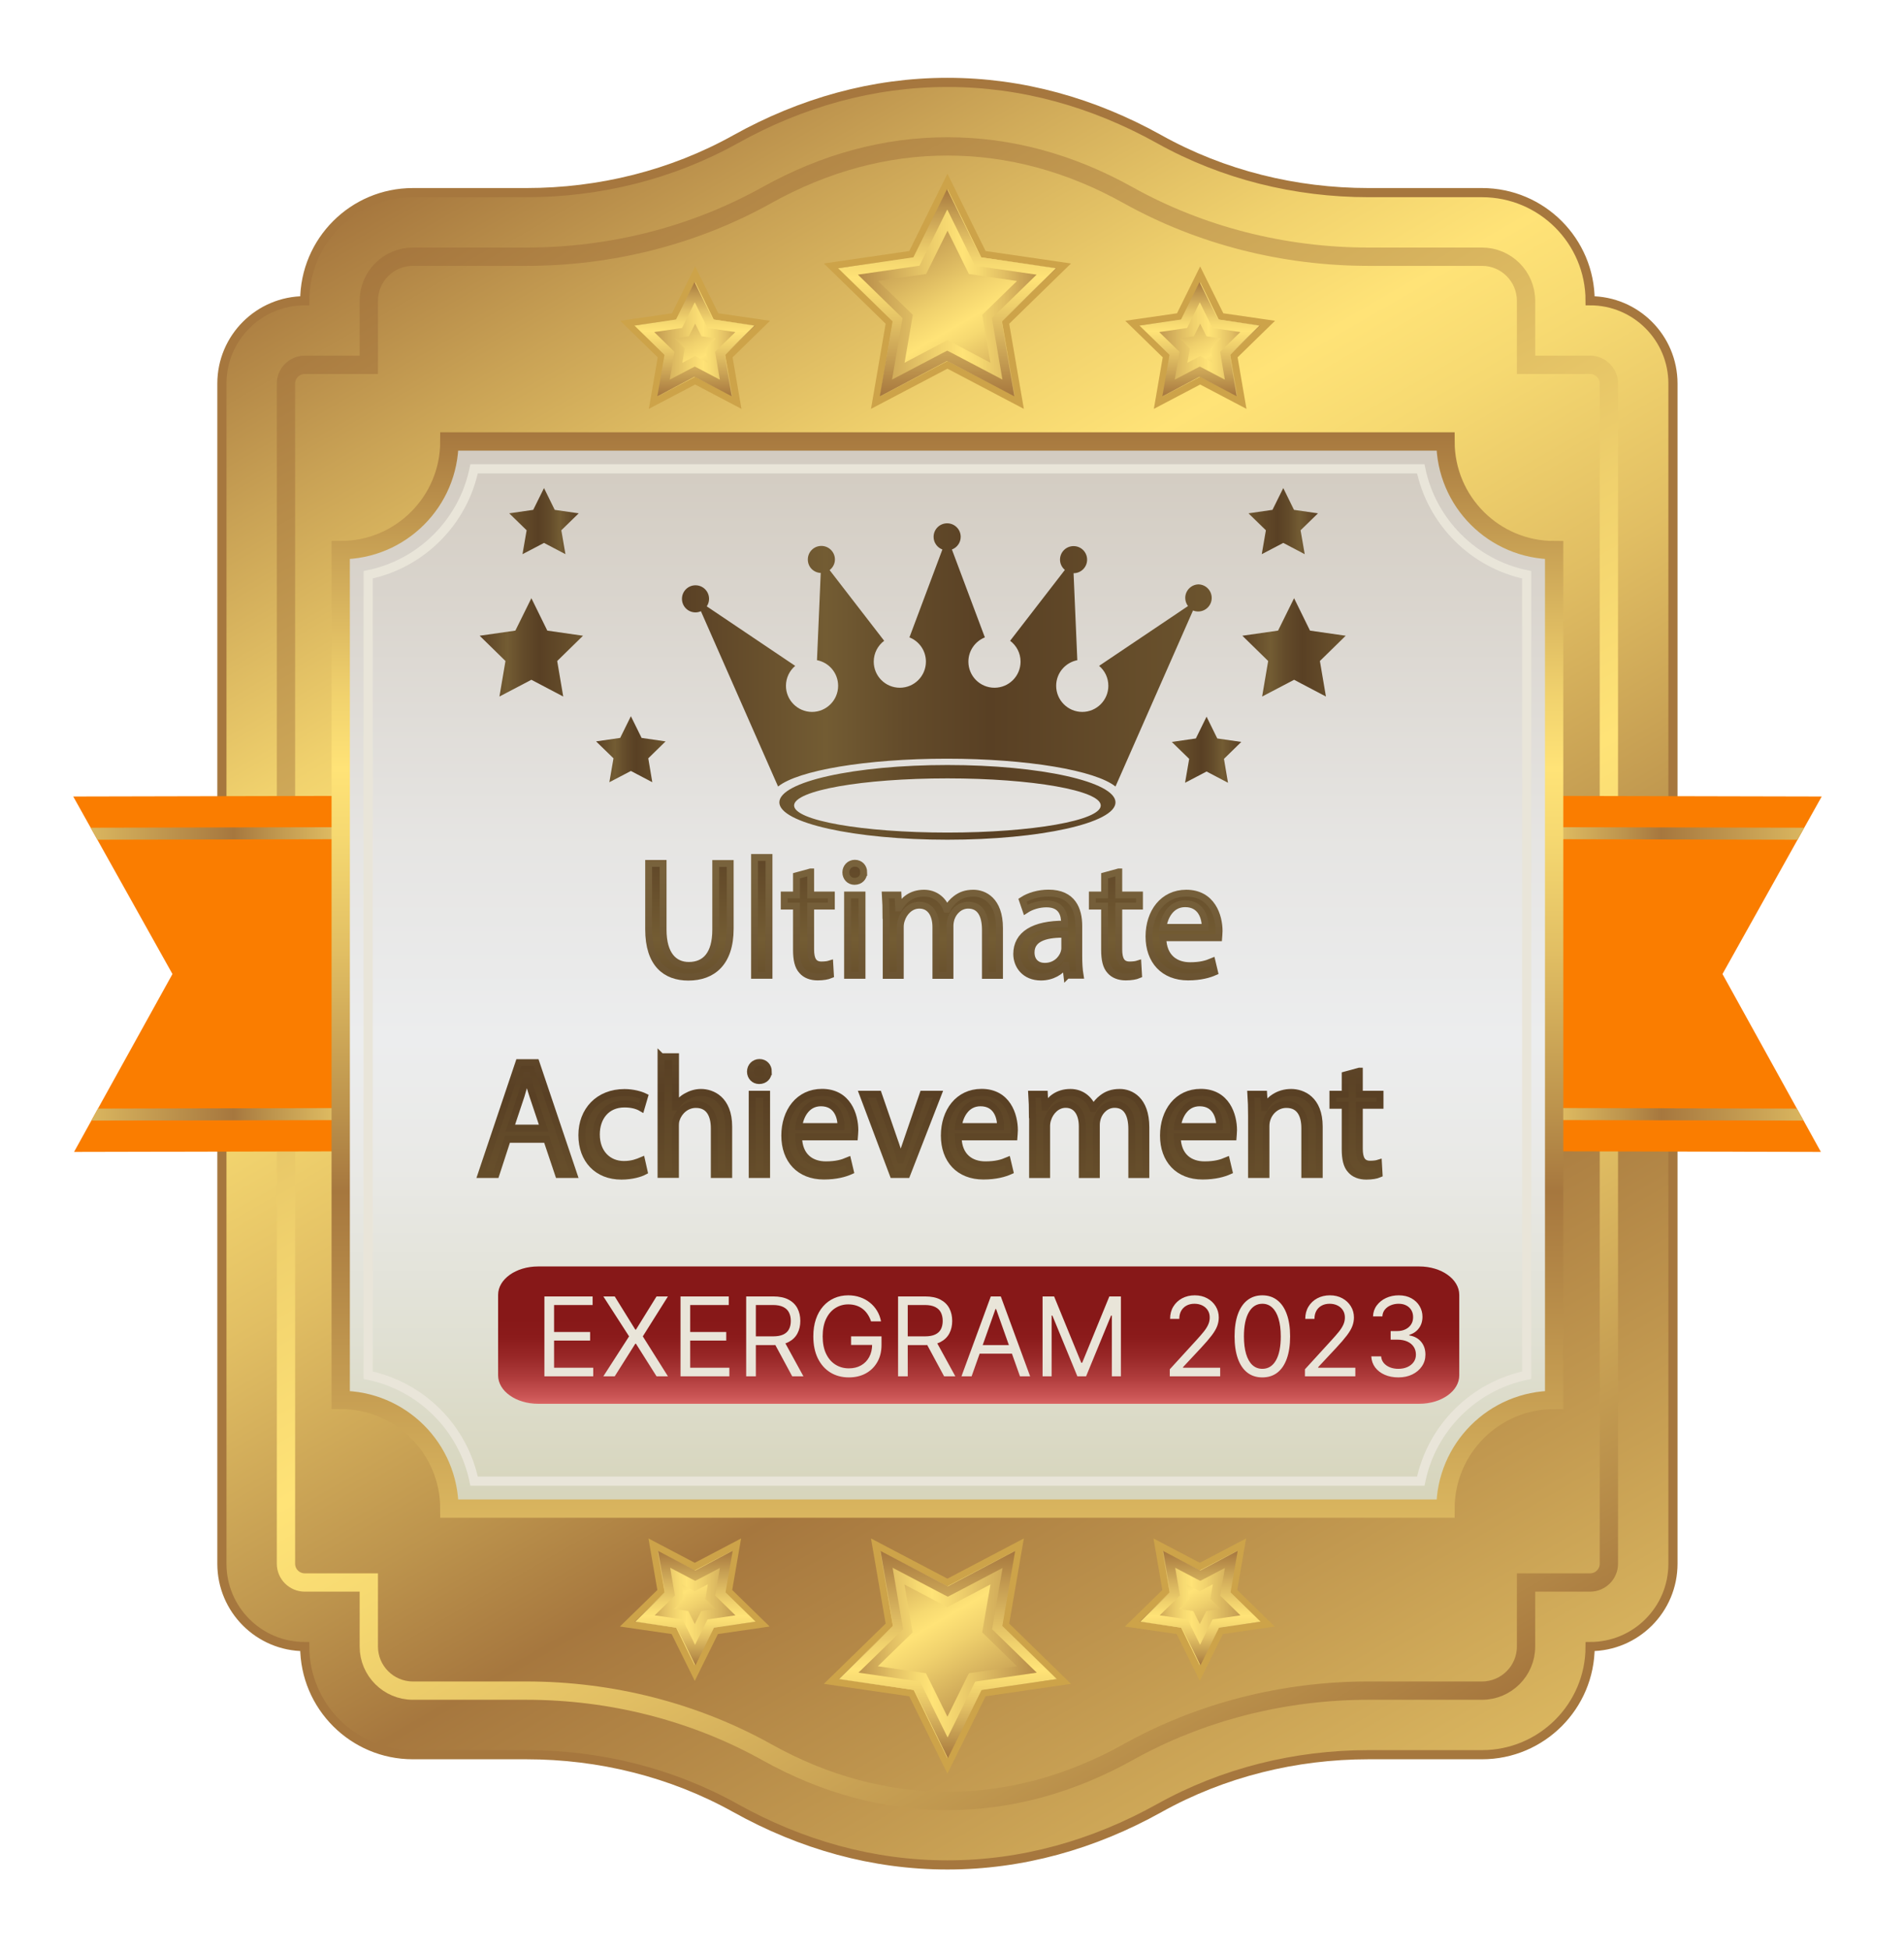 <svg width="208" height="213" viewBox="0 0 208 213" fill="none" xmlns="http://www.w3.org/2000/svg">
<path d="M107.787 138.43V129.702H108.844V137.492H112.9V138.43H107.787ZM117.06 138.566C116.469 138.566 115.95 138.425 115.504 138.144C115.061 137.863 114.714 137.469 114.464 136.964C114.217 136.458 114.094 135.867 114.094 135.191C114.094 134.509 114.217 133.914 114.464 133.406C114.714 132.897 115.061 132.502 115.504 132.221C115.95 131.94 116.469 131.799 117.06 131.799C117.65 131.799 118.167 131.94 118.611 132.221C119.057 132.502 119.403 132.897 119.65 133.406C119.9 133.914 120.025 134.509 120.025 135.191C120.025 135.867 119.9 136.458 119.65 136.964C119.403 137.469 119.057 137.863 118.611 138.144C118.167 138.425 117.65 138.566 117.06 138.566ZM117.06 137.663C117.508 137.663 117.878 137.548 118.167 137.317C118.457 137.087 118.672 136.785 118.811 136.41C118.95 136.035 119.02 135.629 119.02 135.191C119.02 134.754 118.95 134.346 118.811 133.968C118.672 133.59 118.457 133.285 118.167 133.052C117.878 132.819 117.508 132.702 117.06 132.702C116.611 132.702 116.241 132.819 115.952 133.052C115.662 133.285 115.447 133.59 115.308 133.968C115.169 134.346 115.099 134.754 115.099 135.191C115.099 135.629 115.169 136.035 115.308 136.41C115.447 136.785 115.662 137.087 115.952 137.317C116.241 137.548 116.611 137.663 117.06 137.663ZM121.561 138.43V131.884H122.532V132.873H122.6C122.72 132.549 122.936 132.286 123.248 132.085C123.561 131.883 123.913 131.782 124.305 131.782C124.379 131.782 124.471 131.783 124.582 131.786C124.693 131.789 124.777 131.793 124.833 131.799V132.822C124.799 132.813 124.721 132.8 124.599 132.783C124.48 132.763 124.353 132.754 124.22 132.754C123.902 132.754 123.617 132.82 123.367 132.954C123.12 133.085 122.924 133.266 122.779 133.499C122.637 133.729 122.566 133.992 122.566 134.288V138.43H121.561ZM128.571 138.566C127.94 138.566 127.396 138.427 126.938 138.148C126.484 137.867 126.133 137.475 125.886 136.972C125.642 136.467 125.519 135.879 125.519 135.208C125.519 134.538 125.642 133.947 125.886 133.435C126.133 132.921 126.477 132.521 126.917 132.234C127.36 131.944 127.877 131.799 128.468 131.799C128.809 131.799 129.146 131.856 129.478 131.969C129.811 132.083 130.113 132.268 130.386 132.523C130.659 132.776 130.876 133.112 131.038 133.529C131.2 133.947 131.281 134.461 131.281 135.072V135.498H126.235V134.629H130.258C130.258 134.259 130.184 133.93 130.036 133.64C129.892 133.35 129.684 133.121 129.414 132.954C129.147 132.786 128.832 132.702 128.468 132.702C128.068 132.702 127.721 132.802 127.428 133.001C127.139 133.197 126.916 133.452 126.759 133.768C126.603 134.083 126.525 134.421 126.525 134.782V135.362C126.525 135.856 126.61 136.275 126.781 136.619C126.954 136.96 127.194 137.219 127.501 137.398C127.808 137.575 128.164 137.663 128.571 137.663C128.835 137.663 129.073 137.626 129.286 137.552C129.502 137.475 129.688 137.362 129.845 137.211C130.001 137.058 130.122 136.867 130.207 136.64L131.178 136.913C131.076 137.242 130.904 137.532 130.663 137.782C130.421 138.029 130.123 138.222 129.768 138.362C129.413 138.498 129.014 138.566 128.571 138.566ZM132.811 138.43V131.884H133.782V132.907H133.867C134.004 132.558 134.224 132.286 134.528 132.093C134.832 131.897 135.197 131.799 135.623 131.799C136.055 131.799 136.414 131.897 136.701 132.093C136.991 132.286 137.217 132.558 137.379 132.907H137.447C137.615 132.569 137.866 132.3 138.201 132.102C138.536 131.9 138.938 131.799 139.407 131.799C139.992 131.799 140.471 131.982 140.843 132.349C141.215 132.712 141.402 133.279 141.402 134.049V138.43H140.396V134.049C140.396 133.566 140.264 133.221 140 133.013C139.735 132.806 139.424 132.702 139.066 132.702C138.606 132.702 138.25 132.842 137.997 133.12C137.744 133.396 137.617 133.745 137.617 134.168V138.43H136.595V133.947C136.595 133.575 136.474 133.275 136.232 133.048C135.991 132.817 135.68 132.702 135.299 132.702C135.038 132.702 134.794 132.772 134.566 132.911C134.342 133.05 134.16 133.244 134.021 133.491C133.884 133.735 133.816 134.018 133.816 134.339V138.43H132.811ZM146.615 138.43V131.884H147.621V138.43H146.615ZM147.127 130.793C146.931 130.793 146.762 130.727 146.62 130.593C146.48 130.46 146.411 130.299 146.411 130.112C146.411 129.924 146.48 129.763 146.62 129.63C146.762 129.496 146.931 129.43 147.127 129.43C147.323 129.43 147.49 129.496 147.629 129.63C147.772 129.763 147.843 129.924 147.843 130.112C147.843 130.299 147.772 130.46 147.629 130.593C147.49 130.727 147.323 130.793 147.127 130.793ZM149.463 140.884V131.884H150.435V132.924H150.554C150.628 132.81 150.73 132.665 150.861 132.489C150.994 132.31 151.185 132.151 151.432 132.012C151.682 131.87 152.02 131.799 152.446 131.799C152.997 131.799 153.483 131.937 153.903 132.212C154.324 132.488 154.652 132.879 154.888 133.384C155.123 133.89 155.241 134.487 155.241 135.174C155.241 135.867 155.123 136.468 154.888 136.977C154.652 137.482 154.325 137.874 153.908 138.153C153.49 138.428 153.008 138.566 152.463 138.566C152.042 138.566 151.706 138.496 151.453 138.357C151.2 138.215 151.006 138.055 150.869 137.876C150.733 137.694 150.628 137.543 150.554 137.424H150.469V140.884H149.463ZM150.452 135.157C150.452 135.651 150.524 136.087 150.669 136.465C150.814 136.84 151.025 137.134 151.304 137.347C151.582 137.558 151.923 137.663 152.327 137.663C152.747 137.663 153.098 137.552 153.379 137.33C153.663 137.106 153.876 136.805 154.018 136.427C154.163 136.046 154.236 135.623 154.236 135.157C154.236 134.697 154.165 134.282 154.023 133.913C153.883 133.54 153.672 133.246 153.388 133.031C153.106 132.812 152.753 132.702 152.327 132.702C151.917 132.702 151.574 132.806 151.295 133.013C151.017 133.218 150.807 133.505 150.665 133.874C150.523 134.241 150.452 134.668 150.452 135.157ZM161.412 133.35L160.508 133.606C160.452 133.455 160.368 133.309 160.257 133.167C160.149 133.022 160.001 132.903 159.814 132.809C159.626 132.715 159.386 132.668 159.094 132.668C158.693 132.668 158.359 132.761 158.092 132.945C157.828 133.127 157.696 133.359 157.696 133.64C157.696 133.89 157.787 134.087 157.969 134.232C158.15 134.377 158.435 134.498 158.821 134.594L159.792 134.833C160.378 134.975 160.814 135.192 161.101 135.485C161.388 135.775 161.531 136.148 161.531 136.606C161.531 136.981 161.423 137.316 161.207 137.612C160.994 137.907 160.696 138.14 160.312 138.31C159.929 138.481 159.483 138.566 158.974 138.566C158.307 138.566 157.754 138.421 157.317 138.131C156.879 137.842 156.602 137.418 156.486 136.862L157.44 136.623C157.531 136.975 157.703 137.239 157.956 137.415C158.212 137.592 158.545 137.68 158.957 137.68C159.426 137.68 159.798 137.58 160.074 137.381C160.352 137.18 160.491 136.938 160.491 136.657C160.491 136.43 160.412 136.239 160.253 136.086C160.094 135.93 159.849 135.813 159.52 135.737L158.429 135.481C157.829 135.339 157.389 135.119 157.108 134.82C156.829 134.519 156.69 134.143 156.69 133.691C156.69 133.322 156.794 132.995 157.001 132.711C157.212 132.427 157.497 132.204 157.858 132.042C158.221 131.88 158.633 131.799 159.094 131.799C159.741 131.799 160.25 131.941 160.619 132.225C160.991 132.509 161.256 132.884 161.412 133.35ZM167.17 135.754V131.884H168.176V138.43H167.17V137.322H167.102C166.948 137.654 166.71 137.937 166.386 138.17C166.062 138.4 165.653 138.515 165.159 138.515C164.75 138.515 164.386 138.425 164.068 138.246C163.75 138.065 163.5 137.792 163.318 137.428C163.136 137.062 163.045 136.6 163.045 136.043V131.884H164.051V135.975C164.051 136.452 164.184 136.833 164.451 137.117C164.721 137.401 165.065 137.543 165.482 137.543C165.732 137.543 165.987 137.479 166.245 137.352C166.507 137.224 166.725 137.028 166.902 136.763C167.08 136.499 167.17 136.163 167.17 135.754ZM170.018 138.43V131.884H170.989V132.907H171.074C171.211 132.558 171.431 132.286 171.735 132.093C172.039 131.897 172.404 131.799 172.83 131.799C173.262 131.799 173.621 131.897 173.908 132.093C174.198 132.286 174.424 132.558 174.586 132.907H174.654C174.822 132.569 175.073 132.3 175.408 132.102C175.743 131.9 176.145 131.799 176.614 131.799C177.199 131.799 177.678 131.982 178.05 132.349C178.422 132.712 178.609 133.279 178.609 134.049V138.43H177.603V134.049C177.603 133.566 177.471 133.221 177.207 133.013C176.942 132.806 176.631 132.702 176.273 132.702C175.813 132.702 175.457 132.842 175.204 133.12C174.951 133.396 174.824 133.745 174.824 134.168V138.43H173.802V133.947C173.802 133.575 173.681 133.275 173.439 133.048C173.198 132.817 172.887 132.702 172.506 132.702C172.245 132.702 172.001 132.772 171.773 132.911C171.549 133.05 171.367 133.244 171.228 133.491C171.091 133.735 171.023 134.018 171.023 134.339V138.43H170.018Z" fill="black"/>
<g filter="url(#filter0_d_804_539)">
<path d="M169.71 28.85C169.71 22.33 164.42 17.04 157.9 17.04H145.51C137.52 17.04 129.63 15.1 122.65 11.21C115.45 7.2 107.65 5 99.5 5C91.35 5 83.55 7.2 76.35 11.21C69.37 15.1 61.48 17.04 53.49 17.04H41.1C34.58 17.04 29.29 22.33 29.29 28.85C24.29 28.85 20.24 32.9 20.24 37.9V166.8C20.24 171.8 24.29 175.85 29.29 175.85C29.29 182.37 34.58 187.66 41.1 187.66H53.49C61.48 187.66 69.37 189.6 76.35 193.49C83.55 197.5 91.35 199.7 99.5 199.7C107.65 199.7 115.45 197.5 122.65 193.49C129.63 189.6 137.52 187.66 145.51 187.66H157.9C164.42 187.66 169.71 182.37 169.71 175.85C174.71 175.85 178.76 171.8 178.76 166.8V37.9C178.76 32.9 174.71 28.85 169.71 28.85Z" fill="url(#paint0_linear_804_539)" stroke="#A6773E" stroke-miterlimit="10"/>
<path d="M99.5 192.71C92.74 192.71 86.1 190.92 79.76 187.38C71.88 182.99 62.79 180.66 53.49 180.66H41.1C38.45 180.66 36.29 178.5 36.29 175.85V168.85H29.29C28.16 168.85 27.24 167.93 27.24 166.8V37.9C27.24 36.77 28.16 35.85 29.29 35.85H36.29V28.85C36.29 26.2 38.45 24.04 41.1 24.04H53.49C62.79 24.04 71.87 21.72 79.76 17.32C86.1 13.79 92.74 11.99 99.5 11.99C106.26 11.99 112.9 13.78 119.24 17.32C127.12 21.71 136.21 24.04 145.51 24.04H157.9C160.55 24.04 162.71 26.2 162.71 28.85V35.85H169.71C170.84 35.85 171.76 36.77 171.76 37.9V166.8C171.76 167.93 170.84 168.85 169.71 168.85H162.71V175.85C162.71 178.5 160.55 180.66 157.9 180.66H145.51C136.21 180.66 127.13 182.98 119.24 187.38C112.9 190.91 106.26 192.71 99.5 192.71Z" stroke="url(#paint1_linear_804_539)" stroke-width="2" stroke-miterlimit="10"/>
<path d="M141.27 82.88L195.01 83L184.17 102.39L192.3 117.09L193.03 118.4L194.92 121.82L141.19 121.7L141.27 82.88Z" fill="#FA7D00"/>
<path d="M141.2 116.97L192.3 117.09L193.03 118.4L141.19 118.29L141.2 116.97Z" fill="url(#paint2_linear_804_539)"/>
<path d="M141.26 87.61L192.37 87.72L193.1 86.41L141.27 86.3L141.26 87.61Z" fill="url(#paint3_linear_804_539)"/>
<path d="M57.73 82.88L4 83L14.84 102.39L6.7 117.09L5.98 118.4L4.09 121.82L57.82 121.7L57.73 82.88Z" fill="#FA7D00"/>
<path d="M57.81 116.97L6.7 117.09L5.98 118.4L57.81 118.29V116.97Z" fill="url(#paint4_linear_804_539)"/>
<path d="M57.74 87.61L6.64 87.72L5.9 86.41L57.74 86.3V87.61Z" fill="url(#paint5_linear_804_539)"/>
<path d="M153.91 160.78H45.09C45.09 154.22 39.77 148.91 33.22 148.91V56.09C39.78 56.09 45.09 50.77 45.09 44.22H153.91C153.91 50.78 159.23 56.09 165.78 56.09V148.91C159.22 148.91 153.91 154.23 153.91 160.78Z" fill="url(#paint6_linear_804_539)" stroke="url(#paint7_linear_804_539)" stroke-width="2" stroke-miterlimit="10"/>
<g style="mix-blend-mode:multiply">
<path d="M47.79 157.78C46.6 151.98 42.02 147.4 36.22 146.21V58.78C42.02 57.59 46.6 53.01 47.79 47.21H151.21C152.4 53.01 156.98 57.59 162.78 58.78V146.21C156.98 147.4 152.4 151.98 151.21 157.78H47.79Z" stroke="#E9E5D9" stroke-miterlimit="10"/>
</g>
<path d="M151.05 134.331H54.78C52.37 134.331 50.415 135.719 50.415 137.432V146.23C50.415 147.943 52.37 149.331 54.78 149.331H151.05C153.461 149.331 155.415 147.943 155.415 146.23V137.432C155.415 135.719 153.461 134.331 151.05 134.331Z" fill="url(#paint8_linear_804_539)"/>
<path d="M55.472 146.331V137.604H60.739V138.541H56.529V141.49H60.466V142.428H56.529V145.394H60.807V146.331H55.472ZM63.155 137.604L65.405 141.234H65.473L67.723 137.604H68.968L66.223 141.967L68.968 146.331H67.723L65.473 142.769H65.405L63.155 146.331H61.911L64.723 141.967L61.911 137.604H63.155ZM70.343 146.331V137.604H75.61V138.541H71.4V141.49H75.337V142.428H71.4V145.394H75.678V146.331H70.343ZM77.515 146.331V137.604H80.464C81.145 137.604 81.705 137.72 82.143 137.953C82.58 138.183 82.904 138.5 83.114 138.903C83.325 139.307 83.43 139.766 83.43 140.28C83.43 140.794 83.325 141.25 83.114 141.648C82.904 142.046 82.582 142.358 82.147 142.585C81.712 142.81 81.157 142.922 80.481 142.922H78.094V141.967H80.447C80.913 141.967 81.288 141.899 81.572 141.763C81.859 141.627 82.066 141.433 82.194 141.183C82.325 140.93 82.39 140.629 82.39 140.28C82.39 139.93 82.325 139.625 82.194 139.364C82.063 139.102 81.854 138.901 81.567 138.759C81.281 138.614 80.901 138.541 80.43 138.541H78.572V146.331H77.515ZM81.623 142.411L83.77 146.331H82.543L80.43 142.411H81.623ZM91.156 140.331C91.063 140.044 90.939 139.787 90.786 139.56C90.635 139.33 90.455 139.134 90.245 138.972C90.037 138.81 89.801 138.686 89.537 138.601C89.273 138.516 88.983 138.473 88.668 138.473C88.151 138.473 87.681 138.607 87.257 138.874C86.834 139.141 86.497 139.534 86.247 140.054C85.997 140.574 85.872 141.212 85.872 141.967C85.872 142.723 85.999 143.361 86.252 143.881C86.504 144.401 86.847 144.794 87.279 145.061C87.71 145.328 88.196 145.462 88.736 145.462C89.236 145.462 89.676 145.355 90.057 145.142C90.441 144.926 90.739 144.622 90.952 144.23C91.168 143.835 91.276 143.371 91.276 142.837L91.6 142.905H88.975V141.967H92.299V142.905C92.299 143.624 92.145 144.249 91.838 144.78C91.534 145.311 91.114 145.723 90.577 146.016C90.043 146.305 89.429 146.45 88.736 146.45C87.963 146.45 87.284 146.269 86.699 145.905C86.117 145.541 85.662 145.024 85.335 144.354C85.012 143.683 84.85 142.888 84.85 141.967C84.85 141.277 84.942 140.656 85.127 140.105C85.314 139.551 85.578 139.08 85.919 138.69C86.26 138.301 86.664 138.003 87.129 137.796C87.595 137.588 88.108 137.484 88.668 137.484C89.128 137.484 89.557 137.554 89.955 137.693C90.355 137.83 90.712 138.024 91.024 138.277C91.34 138.527 91.603 138.827 91.813 139.176C92.023 139.523 92.168 139.908 92.247 140.331H91.156ZM94.109 146.331V137.604H97.057C97.739 137.604 98.299 137.72 98.736 137.953C99.174 138.183 99.498 138.5 99.708 138.903C99.918 139.307 100.023 139.766 100.023 140.28C100.023 140.794 99.918 141.25 99.708 141.648C99.498 142.046 99.175 142.358 98.741 142.585C98.306 142.81 97.751 142.922 97.075 142.922H94.688V141.967H97.04C97.506 141.967 97.881 141.899 98.165 141.763C98.452 141.627 98.66 141.433 98.788 141.183C98.918 140.93 98.984 140.629 98.984 140.28C98.984 139.93 98.918 139.625 98.788 139.364C98.657 139.102 98.448 138.901 98.161 138.759C97.874 138.614 97.495 138.541 97.023 138.541H95.165V146.331H94.109ZM98.216 142.411L100.364 146.331H99.137L97.023 142.411H98.216ZM102.142 146.331H101.034L104.239 137.604H105.33L108.534 146.331H107.426L104.818 138.984H104.75L102.142 146.331ZM102.551 142.922H107.017V143.859H102.551V142.922ZM109.894 137.604H111.155L114.121 144.848H114.223L117.189 137.604H118.451V146.331H117.462V139.7H117.377L114.649 146.331H113.695L110.968 139.7H110.882V146.331H109.894V137.604ZM123.791 146.331V145.564L126.672 142.411C127.01 142.041 127.288 141.72 127.507 141.448C127.726 141.172 127.888 140.913 127.993 140.672C128.101 140.428 128.155 140.172 128.155 139.905C128.155 139.598 128.081 139.332 127.933 139.108C127.788 138.884 127.589 138.71 127.337 138.588C127.084 138.466 126.8 138.405 126.484 138.405C126.149 138.405 125.856 138.475 125.606 138.614C125.359 138.75 125.168 138.942 125.031 139.189C124.898 139.436 124.831 139.726 124.831 140.058H123.825C123.825 139.547 123.943 139.098 124.179 138.712C124.415 138.325 124.736 138.024 125.142 137.808C125.551 137.592 126.01 137.484 126.518 137.484C127.03 137.484 127.483 137.592 127.878 137.808C128.273 138.024 128.582 138.315 128.807 138.682C129.031 139.048 129.143 139.456 129.143 139.905C129.143 140.226 129.085 140.54 128.969 140.847C128.855 141.151 128.656 141.49 128.372 141.865C128.091 142.237 127.7 142.692 127.2 143.229L125.24 145.325V145.394H129.297V146.331H123.791ZM133.903 146.45C133.261 146.45 132.714 146.276 132.263 145.926C131.811 145.574 131.466 145.064 131.227 144.396C130.989 143.726 130.869 142.916 130.869 141.967C130.869 141.024 130.989 140.219 131.227 139.551C131.469 138.881 131.815 138.369 132.267 138.017C132.722 137.662 133.267 137.484 133.903 137.484C134.54 137.484 135.084 137.662 135.535 138.017C135.99 138.369 136.337 138.881 136.575 139.551C136.817 140.219 136.937 141.024 136.937 141.967C136.937 142.916 136.818 143.726 136.579 144.396C136.341 145.064 135.996 145.574 135.544 145.926C135.092 146.276 134.545 146.45 133.903 146.45ZM133.903 145.513C134.54 145.513 135.034 145.206 135.386 144.592C135.739 143.979 135.915 143.104 135.915 141.967C135.915 141.212 135.834 140.568 135.672 140.037C135.513 139.506 135.283 139.101 134.981 138.823C134.683 138.544 134.324 138.405 133.903 138.405C133.273 138.405 132.78 138.716 132.425 139.338C132.07 139.957 131.892 140.834 131.892 141.967C131.892 142.723 131.972 143.365 132.131 143.894C132.29 144.422 132.518 144.824 132.817 145.1C133.118 145.375 133.48 145.513 133.903 145.513ZM138.557 146.331V145.564L141.437 142.411C141.775 142.041 142.054 141.72 142.273 141.448C142.491 141.172 142.653 140.913 142.758 140.672C142.866 140.428 142.92 140.172 142.92 139.905C142.92 139.598 142.847 139.332 142.699 139.108C142.554 138.884 142.355 138.71 142.102 138.588C141.849 138.466 141.565 138.405 141.25 138.405C140.915 138.405 140.622 138.475 140.372 138.614C140.125 138.75 139.933 138.942 139.797 139.189C139.663 139.436 139.597 139.726 139.597 140.058H138.591C138.591 139.547 138.709 139.098 138.945 138.712C139.18 138.325 139.501 138.024 139.908 137.808C140.317 137.592 140.775 137.484 141.284 137.484C141.795 137.484 142.248 137.592 142.643 137.808C143.038 138.024 143.348 138.315 143.572 138.682C143.797 139.048 143.909 139.456 143.909 139.905C143.909 140.226 143.851 140.54 143.734 140.847C143.621 141.151 143.422 141.49 143.138 141.865C142.856 142.237 142.466 142.692 141.966 143.229L140.006 145.325V145.394H144.062V146.331H138.557ZM148.771 146.45C148.209 146.45 147.707 146.354 147.267 146.161C146.829 145.967 146.481 145.699 146.223 145.355C145.967 145.009 145.828 144.607 145.805 144.149H146.879C146.902 144.43 146.998 144.673 147.169 144.878C147.339 145.08 147.562 145.236 147.838 145.347C148.114 145.457 148.419 145.513 148.754 145.513C149.129 145.513 149.462 145.448 149.751 145.317C150.041 145.186 150.268 145.004 150.433 144.771C150.598 144.538 150.68 144.269 150.68 143.962C150.68 143.641 150.601 143.358 150.442 143.114C150.283 142.867 150.05 142.673 149.743 142.534C149.436 142.395 149.061 142.325 148.618 142.325H147.919V141.388H148.618C148.964 141.388 149.268 141.325 149.53 141.2C149.794 141.075 150 140.899 150.148 140.672C150.298 140.445 150.373 140.178 150.373 139.871C150.373 139.575 150.308 139.318 150.177 139.1C150.047 138.881 149.862 138.71 149.623 138.588C149.388 138.466 149.109 138.405 148.788 138.405C148.487 138.405 148.203 138.46 147.936 138.571C147.672 138.679 147.456 138.837 147.288 139.044C147.121 139.249 147.03 139.496 147.016 139.786H145.993C146.01 139.328 146.148 138.928 146.406 138.584C146.665 138.237 147.003 137.967 147.42 137.774C147.841 137.581 148.302 137.484 148.805 137.484C149.345 137.484 149.808 137.594 150.195 137.813C150.581 138.028 150.878 138.314 151.085 138.669C151.293 139.024 151.396 139.408 151.396 139.82C151.396 140.311 151.267 140.73 151.008 141.077C150.753 141.423 150.405 141.663 149.964 141.797V141.865C150.516 141.956 150.946 142.19 151.256 142.568C151.565 142.943 151.72 143.408 151.72 143.962C151.72 144.436 151.591 144.862 151.332 145.24C151.077 145.615 150.727 145.911 150.284 146.127C149.841 146.342 149.337 146.45 148.771 146.45Z" fill="#E9E5D9"/>
<path d="M99.5 79.56C89.36 79.56 81.14 81.39 81.14 83.64C81.14 85.89 89.36 87.72 99.5 87.72C109.64 87.72 117.86 85.89 117.86 83.64C117.86 81.39 109.64 79.56 99.5 79.56ZM99.5 86.94C90.25 86.94 82.75 85.62 82.75 83.98C82.75 82.34 90.25 81.02 99.5 81.02C108.75 81.02 116.25 82.34 116.25 83.98C116.25 85.62 108.75 86.94 99.5 86.94ZM126.96 59.83C126.15 59.83 125.48 60.49 125.48 61.31C125.48 61.65 125.6 61.95 125.78 62.2L116.07 68.73C116.69 69.25 117.08 70.03 117.08 70.91C117.08 72.48 115.8 73.76 114.23 73.76C112.66 73.76 111.38 72.48 111.38 70.91C111.38 69.52 112.37 68.37 113.69 68.11L113.28 58.61C114.1 58.61 114.76 57.95 114.76 57.13C114.76 56.31 114.1 55.65 113.28 55.65C112.46 55.65 111.8 56.31 111.8 57.13C111.8 57.58 112.01 57.98 112.33 58.25L106.35 65.99C107.04 66.51 107.49 67.33 107.49 68.27C107.49 69.84 106.22 71.12 104.64 71.12C103.06 71.12 101.79 69.84 101.79 68.27C101.79 67.07 102.54 66.04 103.59 65.62L99.99 56.02C100.55 55.81 100.95 55.27 100.95 54.64C100.95 53.82 100.29 53.16 99.47 53.16C98.65 53.16 97.99 53.82 97.99 54.64C97.99 55.27 98.39 55.81 98.95 56.02L95.35 65.62C96.41 66.04 97.15 67.06 97.15 68.27C97.15 69.84 95.88 71.12 94.3 71.12C92.72 71.12 91.45 69.84 91.45 68.27C91.45 67.34 91.9 66.51 92.59 65.99L86.63 58.27C86.98 58 87.21 57.58 87.21 57.11C87.21 56.3 86.55 55.63 85.73 55.63C84.91 55.63 84.25 56.29 84.25 57.11C84.25 57.93 84.88 58.55 85.66 58.58L85.25 68.11C86.57 68.36 87.56 69.52 87.56 70.91C87.56 72.48 86.28 73.76 84.71 73.76C83.14 73.76 81.86 72.48 81.86 70.91C81.86 70.04 82.25 69.26 82.87 68.73L73.21 62.23C73.37 61.99 73.46 61.71 73.46 61.41C73.46 60.59 72.8 59.93 71.98 59.93C71.16 59.93 70.5 60.59 70.5 61.41C70.5 62.23 71.16 62.89 71.98 62.89C72.19 62.89 72.39 62.84 72.57 62.76L81 81.91C83.16 80.16 90.59 78.87 99.43 78.87C108.27 78.87 115.7 80.16 117.86 81.91L126.33 62.68C126.5 62.75 126.69 62.79 126.89 62.79C127.71 62.79 128.37 62.13 128.37 61.31C128.37 60.49 127.71 59.83 126.89 59.83H126.96Z" fill="url(#paint9_linear_804_539)"/>
<path d="M99.5 35.84L91.65 39.97L93.15 31.23L86.8 25.04L95.58 23.77L99.5 15.81L103.43 23.77L112.2 25.04L105.85 31.23L107.35 39.97L99.5 35.84Z" fill="url(#paint10_linear_804_539)"/>
<path d="M99.5 16.66L103.18 24.11L111.4 25.3L105.45 31.1L106.85 39.29L99.5 35.43L92.15 39.29L93.55 31.1L87.6 25.3L95.82 24.11L99.5 16.66ZM99.5 14.97L98.83 16.33L95.33 23.42L87.5 24.56L86 24.78L87.09 25.84L92.75 31.36L91.41 39.16L91.15 40.66L92.5 39.95L99.5 36.27L106.5 39.95L107.85 40.66L107.59 39.16L106.25 31.36L111.91 25.84L113 24.78L111.5 24.56L103.67 23.42L100.17 16.33L99.5 14.97Z" fill="#CDA349"/>
<path d="M99.5 21.18L101.38 24.99L101.85 25.93L102.89 26.08L107.1 26.69L104.05 29.66L103.3 30.39L103.48 31.43L104.2 35.62L100.44 33.64L99.51 33.15L98.58 33.64L94.82 35.62L95.54 31.43L95.72 30.39L94.97 29.66L91.92 26.69L96.13 26.08L97.17 25.93L97.64 24.99L99.52 21.18M99.52 16.66L95.84 24.11L87.62 25.3L93.57 31.1L92.17 39.29L99.52 35.43L106.87 39.29L105.47 31.1L111.42 25.3L103.2 24.11L99.52 16.66Z" fill="url(#paint11_linear_804_539)"/>
<path d="M99.5 18.92L102.28 24.55L102.51 25.02L103.03 25.1L109.24 26L104.74 30.38L104.36 30.75L104.45 31.27L105.51 37.46L99.95 34.54L99.48 34.3L99.01 34.54L93.45 37.46L94.51 31.27L94.6 30.75L94.22 30.38L89.72 26L95.93 25.1L96.45 25.02L96.68 24.55L99.46 18.92M99.46 16.66L95.78 24.11L87.56 25.3L93.51 31.1L92.11 39.29L99.46 35.43L106.81 39.29L105.41 31.1L111.36 25.3L103.14 24.11L99.46 16.66Z" fill="url(#paint12_linear_804_539)"/>
<path d="M123.4 34.9L119.71 31.3L124.81 30.56L127.09 25.94L129.37 30.56L134.46 31.3L130.78 34.9L131.65 39.97L127.09 37.58L122.53 39.97L123.4 34.9Z" fill="url(#paint13_linear_804_539)"/>
<path d="M127.09 26.79L129.12 30.9L133.66 31.56L130.38 34.76L131.16 39.28L127.1 37.15L123.04 39.28L123.82 34.76L120.54 31.56L125.08 30.9L127.11 26.79M127.11 25.1L126.44 26.46L124.58 30.22L120.43 30.82L118.93 31.04L120.02 32.1L123.02 35.03L122.31 39.16L122.05 40.66L123.4 39.95L127.11 38L130.82 39.95L132.17 40.66L131.91 39.16L131.2 35.03L134.2 32.1L135.29 31.04L133.79 30.82L129.64 30.22L127.78 26.46L127.11 25.1Z" fill="#CDA349"/>
<path d="M127.09 31.31L127.33 31.79L127.8 32.73L128.84 32.88L129.37 32.96L128.99 33.33L128.24 34.06L128.42 35.1L128.51 35.63L128.04 35.38L127.11 34.89L126.18 35.38L125.71 35.63L125.8 35.1L125.98 34.06L125.23 33.33L124.85 32.96L125.38 32.88L126.42 32.73L126.89 31.79L127.13 31.31M127.13 26.79L125.1 30.9L120.56 31.56L123.84 34.76L123.06 39.28L127.12 37.15L131.18 39.28L130.4 34.76L133.68 31.56L129.14 30.9L127.11 26.79H127.13Z" fill="url(#paint14_linear_804_539)"/>
<path d="M127.09 29.05L128.22 31.35L128.45 31.82L128.97 31.9L131.5 32.27L129.67 34.06L129.29 34.43L129.38 34.95L129.81 37.47L127.54 36.28L127.07 36.04L126.6 36.28L124.33 37.47L124.76 34.95L124.85 34.43L124.47 34.06L122.64 32.27L125.17 31.9L125.69 31.82L125.92 31.35L127.05 29.05M127.05 26.79L125.02 30.9L120.48 31.56L123.76 34.76L122.98 39.28L127.04 37.15L131.1 39.28L130.32 34.76L133.6 31.56L129.06 30.9L127.03 26.79H127.05Z" fill="url(#paint15_linear_804_539)"/>
<path d="M71.92 37.58L67.36 39.97L68.23 34.9L64.54 31.3L69.64 30.56L71.92 25.94L74.2 30.56L79.29 31.3L75.61 34.9L76.48 39.97L71.92 37.58Z" fill="url(#paint16_linear_804_539)"/>
<path d="M71.92 26.79L73.95 30.9L78.49 31.56L75.21 34.76L75.99 39.28L71.93 37.15L67.87 39.28L68.65 34.76L65.37 31.56L69.91 30.9L71.94 26.79M71.94 25.1L71.27 26.46L69.41 30.22L65.26 30.82L63.76 31.04L64.85 32.1L67.85 35.03L67.14 39.16L66.88 40.66L68.23 39.95L71.94 38L75.65 39.95L77 40.66L76.74 39.16L76.03 35.03L79.03 32.1L80.12 31.04L78.62 30.82L74.47 30.22L72.61 26.46L71.94 25.1Z" fill="#CDA349"/>
<path d="M71.92 31.31L72.16 31.79L72.63 32.73L73.67 32.88L74.2 32.96L73.82 33.33L73.07 34.06L73.25 35.1L73.34 35.63L72.87 35.38L71.94 34.89L71.01 35.38L70.54 35.63L70.63 35.1L70.81 34.06L70.06 33.33L69.68 32.96L70.21 32.88L71.25 32.73L71.72 31.79L71.96 31.31M71.96 26.79L69.93 30.9L65.39 31.56L68.67 34.76L67.89 39.28L71.95 37.15L76.01 39.28L75.23 34.76L78.51 31.56L73.97 30.9L71.94 26.79H71.96Z" fill="url(#paint17_linear_804_539)"/>
<path d="M71.92 29.05L73.05 31.35L73.28 31.82L73.8 31.9L76.33 32.27L74.5 34.06L74.12 34.43L74.21 34.95L74.64 37.47L72.37 36.28L71.9 36.04L71.43 36.28L69.16 37.47L69.59 34.95L69.68 34.43L69.3 34.06L67.47 32.27L70 31.9L70.52 31.82L70.75 31.35L71.88 29.05M71.88 26.79L69.85 30.9L65.31 31.56L68.59 34.76L67.81 39.28L71.87 37.15L75.93 39.28L75.15 34.76L78.43 31.56L73.89 30.9L71.86 26.79H71.88Z" fill="url(#paint18_linear_804_539)"/>
<path d="M95.58 180.93L86.8 179.66L93.15 173.47L91.65 164.73L99.5 168.85L107.35 164.73L105.85 173.47L112.2 179.66L103.43 180.93L99.5 188.88L95.58 180.93Z" fill="url(#paint19_linear_804_539)"/>
<path d="M106.85 165.41L105.45 173.6L111.4 179.4L103.18 180.59L99.5 188.04L95.82 180.59L87.6 179.4L93.55 173.6L92.15 165.41L99.5 169.27L106.85 165.41ZM91.15 164.04L91.41 165.54L92.75 173.34L87.09 178.86L86 179.92L87.5 180.14L95.33 181.28L98.83 188.37L99.5 189.73L100.17 188.37L103.67 181.28L111.5 180.14L113 179.92L111.91 178.86L106.25 173.34L107.59 165.54L107.85 164.04L106.5 164.75L99.5 168.43L92.5 164.75L91.15 164.04Z" fill="#CDA349"/>
<path d="M104.2 169.07L103.48 173.26L103.3 174.3L104.05 175.03L107.1 178L102.89 178.61L101.85 178.76L101.38 179.7L99.5 183.51L97.62 179.7L97.15 178.76L96.11 178.61L91.9 178L94.95 175.03L95.7 174.3L95.52 173.26L94.8 169.07L98.56 171.05L99.49 171.54L100.42 171.05L104.18 169.07M106.84 165.41L99.49 169.27L92.14 165.41L93.54 173.6L87.59 179.4L95.81 180.59L99.49 188.04L103.17 180.59L111.39 179.4L105.44 173.6L106.84 165.41Z" fill="url(#paint20_linear_804_539)"/>
<path d="M105.53 167.24L104.47 173.43L104.38 173.95L104.76 174.32L109.26 178.7L103.05 179.6L102.53 179.68L102.3 180.15L99.52 185.78L96.74 180.15L96.51 179.68L95.99 179.6L89.78 178.7L94.28 174.32L94.66 173.95L94.57 173.43L93.51 167.24L99.07 170.16L99.54 170.4L100.01 170.16L105.57 167.24M106.9 165.41L99.55 169.27L92.2 165.41L93.6 173.6L87.65 179.4L95.87 180.59L99.55 188.04L103.23 180.59L111.45 179.4L105.5 173.6L106.9 165.41Z" fill="url(#paint21_linear_804_539)"/>
<path d="M69.64 174.14L64.54 173.4L68.23 169.8L67.36 164.73L71.92 167.12L76.48 164.73L75.61 169.8L79.29 173.4L74.2 174.14L71.92 178.75L69.64 174.14Z" fill="url(#paint22_linear_804_539)"/>
<path d="M75.98 165.41L75.2 169.93L78.48 173.13L73.94 173.79L71.91 177.9L69.88 173.79L65.34 173.13L68.62 169.93L67.84 165.41L71.9 167.54L75.96 165.41M66.84 164.04L67.1 165.54L67.81 169.67L64.81 172.6L63.72 173.66L65.22 173.88L69.37 174.48L71.23 178.24L71.9 179.6L72.57 178.24L74.43 174.48L78.58 173.88L80.08 173.66L78.99 172.6L75.99 169.67L76.7 165.54L76.96 164.04L75.61 164.75L71.9 166.7L68.19 164.75L66.84 164.04Z" fill="#CDA349"/>
<path d="M73.32 169.07L73.23 169.6L73.05 170.64L73.8 171.37L74.18 171.74L73.65 171.82L72.61 171.97L72.14 172.91L71.9 173.39L71.66 172.91L71.19 171.97L70.15 171.82L69.62 171.74L70 171.37L70.75 170.64L70.57 169.6L70.48 169.07L70.95 169.32L71.88 169.81L72.81 169.32L73.28 169.07M75.94 165.41L71.88 167.54L67.82 165.41L68.6 169.93L65.32 173.13L69.86 173.79L71.89 177.9L73.92 173.79L78.46 173.13L75.18 169.93L75.96 165.41H75.94Z" fill="url(#paint23_linear_804_539)"/>
<path d="M74.65 167.24L74.22 169.76L74.13 170.28L74.51 170.65L76.34 172.44L73.81 172.81L73.29 172.89L73.06 173.36L71.93 175.66L70.8 173.36L70.57 172.89L70.05 172.81L67.52 172.44L69.35 170.65L69.73 170.28L69.64 169.76L69.21 167.24L71.48 168.43L71.95 168.67L72.42 168.43L74.69 167.24M76.02 165.41L71.96 167.54L67.9 165.41L68.68 169.93L65.4 173.13L69.94 173.79L71.97 177.9L74 173.79L78.54 173.13L75.26 169.93L76.04 165.41H76.02Z" fill="url(#paint24_linear_804_539)"/>
<path d="M124.81 174.14L119.71 173.4L123.4 169.8L122.53 164.73L127.09 167.12L131.65 164.73L130.78 169.8L134.46 173.4L129.37 174.14L127.09 178.75L124.81 174.14Z" fill="url(#paint25_linear_804_539)"/>
<path d="M131.15 165.41L130.37 169.93L133.65 173.13L129.11 173.79L127.08 177.9L125.05 173.79L120.51 173.13L123.79 169.93L123.01 165.41L127.07 167.54L131.13 165.41M122.01 164.04L122.27 165.54L122.98 169.67L119.98 172.6L118.89 173.66L120.39 173.88L124.54 174.48L126.4 178.24L127.07 179.6L127.74 178.24L129.6 174.48L133.75 173.88L135.25 173.66L134.16 172.6L131.16 169.67L131.87 165.54L132.13 164.04L130.78 164.75L127.07 166.7L123.36 164.75L122.01 164.04Z" fill="#CDA349"/>
<path d="M128.49 169.07L128.4 169.6L128.22 170.64L128.97 171.37L129.35 171.74L128.82 171.82L127.78 171.97L127.31 172.91L127.07 173.39L126.83 172.91L126.36 171.97L125.32 171.82L124.79 171.74L125.17 171.37L125.92 170.64L125.74 169.6L125.65 169.07L126.12 169.32L127.05 169.81L127.98 169.32L128.45 169.07M131.11 165.41L127.05 167.54L122.99 165.41L123.77 169.93L120.49 173.13L125.03 173.79L127.06 177.9L129.09 173.79L133.63 173.13L130.35 169.93L131.13 165.41H131.11Z" fill="url(#paint26_linear_804_539)"/>
<path d="M129.82 167.24L129.39 169.76L129.3 170.28L129.68 170.65L131.51 172.44L128.98 172.81L128.46 172.89L128.23 173.36L127.1 175.66L125.97 173.36L125.74 172.89L125.22 172.81L122.69 172.44L124.52 170.65L124.9 170.28L124.81 169.76L124.38 167.24L126.65 168.43L127.12 168.67L127.59 168.43L129.86 167.24M131.19 165.41L127.13 167.54L123.07 165.41L123.85 169.93L120.57 173.13L125.11 173.79L127.14 177.9L129.17 173.79L133.71 173.13L130.43 169.93L131.21 165.41H131.19Z" fill="url(#paint27_linear_804_539)"/>
</g>
<path d="M141.37 65.34L143.11 68.88L147.01 69.44L144.19 72.2L144.85 76.08L141.37 74.25L137.88 76.08L138.54 72.2L135.72 69.44L139.62 68.88L141.37 65.34Z" fill="url(#paint28_linear_804_539)"/>
<path d="M58.05 65.34L59.79 68.88L63.69 69.44L60.87 72.2L61.53 76.08L58.05 74.25L54.56 76.08L55.22 72.2L52.4 69.44L56.3 68.88L58.05 65.34Z" fill="url(#paint29_linear_804_539)"/>
<path d="M68.92 78.23L70.09 80.6L72.71 80.98L70.82 82.829L71.26 85.439L68.92 84.21L66.57 85.439L67.02 82.829L65.12 80.98L67.75 80.6L68.92 78.23Z" fill="url(#paint30_linear_804_539)"/>
<path d="M131.81 78.279L130.64 80.659L128.01 81.039L129.91 82.889L129.46 85.499L131.81 84.269L134.15 85.499L133.71 82.889L135.6 81.039L132.98 80.659L131.81 78.279Z" fill="url(#paint31_linear_804_539)"/>
<path d="M140.19 53.31L139.01 55.69L136.39 56.07L138.29 57.92L137.84 60.53L140.19 59.3L142.53 60.53L142.08 57.92L143.98 56.07L141.36 55.69L140.19 53.31Z" fill="url(#paint32_linear_804_539)"/>
<path d="M59.43 53.31L58.25 55.69L55.63 56.07L57.53 57.92L57.08 60.53L59.43 59.3L61.77 60.53L61.32 57.92L63.22 56.07L60.6 55.69L59.43 53.31Z" fill="url(#paint33_linear_804_539)"/>
<path d="M72.44 94.319V101.549C72.44 104.289 73.64 105.449 75.25 105.449C77.04 105.449 78.19 104.249 78.19 101.549V94.319H79.77V101.439C79.77 105.189 77.82 106.729 75.2 106.729C72.73 106.729 70.86 105.299 70.86 101.509V94.309H72.44V94.319Z" fill="url(#paint34_linear_804_539)"/>
<path d="M82.43 93.659H84.01V106.529H82.43V93.659Z" fill="url(#paint35_linear_804_539)"/>
<path d="M88.56 95.239V97.759H90.82V98.969H88.56V103.699C88.56 104.789 88.86 105.399 89.74 105.399C90.15 105.399 90.46 105.349 90.65 105.289L90.72 106.489C90.41 106.619 89.93 106.709 89.32 106.709C88.58 106.709 87.99 106.469 87.62 106.039C87.17 105.569 87.01 104.789 87.01 103.759V98.969H85.67V97.759H87.01V95.659L88.55 95.239H88.56Z" fill="url(#paint36_linear_804_539)"/>
<path d="M94.35 95.289C94.37 95.829 93.97 96.269 93.35 96.269C92.79 96.269 92.4 95.829 92.4 95.289C92.4 94.749 92.81 94.289 93.39 94.289C93.97 94.289 94.36 94.729 94.36 95.289H94.35ZM92.59 106.529V97.759H94.17V106.529H92.59Z" fill="url(#paint37_linear_804_539)"/>
<path d="M96.79 100.129C96.79 99.219 96.77 98.479 96.72 97.759H98.1L98.17 99.169H98.22C98.7 98.339 99.51 97.559 100.95 97.559C102.13 97.559 103.03 98.279 103.41 99.319H103.45C103.72 98.829 104.06 98.449 104.42 98.179C104.94 97.779 105.51 97.559 106.34 97.559C107.49 97.559 109.19 98.319 109.19 101.369V106.539H107.65V101.569C107.65 99.879 107.04 98.869 105.77 98.869C104.87 98.869 104.17 99.539 103.91 100.319C103.84 100.539 103.78 100.829 103.78 101.119V106.539H102.24V101.279C102.24 99.879 101.63 98.869 100.43 98.869C99.44 98.869 98.73 99.669 98.48 100.469C98.39 100.709 98.35 100.979 98.35 101.249V106.539H96.81V100.139L96.79 100.129Z" fill="url(#paint38_linear_804_539)"/>
<path d="M116.55 106.529L116.42 105.419H116.37C115.89 106.109 114.95 106.719 113.72 106.719C111.96 106.719 111.07 105.469 111.07 104.199C111.07 102.079 112.93 100.919 116.29 100.939V100.759C116.29 100.039 116.09 98.729 114.32 98.729C113.51 98.729 112.67 98.979 112.06 99.379L111.7 98.329C112.42 97.859 113.46 97.549 114.55 97.549C117.2 97.549 117.85 99.379 117.85 101.139V104.419C117.85 105.179 117.89 105.919 117.99 106.519H116.56L116.55 106.529ZM116.32 102.049C114.6 102.009 112.64 102.319 112.64 104.029C112.64 105.059 113.32 105.549 114.13 105.549C115.26 105.549 115.98 104.819 116.23 104.079C116.28 103.919 116.32 103.739 116.32 103.569V102.049Z" fill="url(#paint39_linear_804_539)"/>
<path d="M122.22 95.239V97.759H124.48V98.969H122.22V103.699C122.22 104.789 122.52 105.399 123.4 105.399C123.81 105.399 124.12 105.349 124.31 105.289L124.38 106.489C124.08 106.619 123.59 106.709 122.98 106.709C122.24 106.709 121.65 106.469 121.28 106.039C120.83 105.569 120.67 104.789 120.67 103.759V98.969H119.33V97.759H120.67V95.659L122.21 95.239H122.22Z" fill="url(#paint40_linear_804_539)"/>
<path d="M127.03 102.439C127.07 104.599 128.43 105.479 130.01 105.479C131.14 105.479 131.82 105.279 132.41 105.029L132.68 106.169C132.12 106.419 131.17 106.709 129.79 106.709C127.12 106.709 125.52 104.929 125.52 102.289C125.52 99.649 127.06 97.559 129.59 97.559C132.42 97.559 133.18 100.079 133.18 101.689C133.18 102.019 133.14 102.269 133.13 102.429H127.03V102.439ZM131.66 101.299C131.68 100.289 131.25 98.709 129.47 98.709C127.87 98.709 127.18 100.199 127.05 101.299H131.66Z" fill="url(#paint41_linear_804_539)"/>
<path d="M55.43 124.449L54.18 128.289H52.57L56.68 116.069H58.56L62.68 128.289H61.01L59.72 124.449H55.43ZM59.39 123.219L58.21 119.699C57.94 118.899 57.76 118.179 57.58 117.469H57.54C57.36 118.199 57.16 118.939 56.93 119.679L55.75 123.219H59.39Z" fill="url(#paint42_linear_804_539)"/>
<path d="M70.37 127.959C69.96 128.179 69.04 128.469 67.88 128.469C65.26 128.469 63.56 126.679 63.56 123.989C63.56 121.299 65.39 119.329 68.22 119.329C69.15 119.329 69.98 119.569 70.41 119.779L70.05 121.009C69.67 120.789 69.08 120.589 68.22 120.589C66.23 120.589 65.15 122.079 65.15 123.909C65.15 125.939 66.44 127.189 68.16 127.189C69.06 127.189 69.65 126.949 70.1 126.759L70.37 127.959Z" fill="url(#paint43_linear_804_539)"/>
<path d="M72.22 115.419H73.8V120.889H73.84C74.09 120.439 74.49 120.039 74.97 119.769C75.44 119.499 75.99 119.319 76.58 119.319C77.75 119.319 79.61 120.039 79.61 123.069V128.289H78.03V123.249C78.03 121.839 77.51 120.639 76.02 120.639C75 120.639 74.19 121.359 73.9 122.229C73.81 122.449 73.79 122.679 73.79 122.989V128.279H72.21V115.409L72.22 115.419Z" fill="url(#paint44_linear_804_539)"/>
<path d="M83.93 117.049C83.95 117.589 83.55 118.029 82.93 118.029C82.37 118.029 81.98 117.589 81.98 117.049C81.98 116.509 82.39 116.049 82.97 116.049C83.55 116.049 83.94 116.489 83.94 117.049H83.93ZM82.17 128.289V119.519H83.75V128.289H82.17Z" fill="url(#paint45_linear_804_539)"/>
<path d="M87.24 124.189C87.28 126.349 88.64 127.229 90.22 127.229C91.35 127.229 92.03 127.029 92.62 126.779L92.89 127.919C92.33 128.169 91.38 128.459 90 128.459C87.33 128.459 85.73 126.679 85.73 124.039C85.73 121.399 87.27 119.309 89.8 119.309C92.63 119.309 93.39 121.829 93.39 123.439C93.39 123.769 93.35 124.019 93.34 124.179H87.24V124.189ZM91.87 123.049C91.89 122.039 91.46 120.459 89.68 120.459C88.08 120.459 87.39 121.949 87.26 123.049H91.87Z" fill="url(#paint46_linear_804_539)"/>
<path d="M95.96 119.519L97.66 124.449C97.95 125.249 98.18 125.969 98.36 126.699H98.41C98.61 125.969 98.86 125.249 99.14 124.449L100.83 119.519H102.48L99.07 128.289H97.56L94.26 119.519H95.94H95.96Z" fill="url(#paint47_linear_804_539)"/>
<path d="M104.67 124.189C104.71 126.349 106.07 127.229 107.65 127.229C108.78 127.229 109.46 127.029 110.05 126.779L110.32 127.919C109.76 128.169 108.81 128.459 107.43 128.459C104.76 128.459 103.16 126.679 103.16 124.039C103.16 121.399 104.7 119.309 107.23 119.309C110.06 119.309 110.82 121.829 110.82 123.439C110.82 123.769 110.78 124.019 110.77 124.179H104.67V124.189ZM109.3 123.049C109.32 122.039 108.89 120.459 107.11 120.459C105.51 120.459 104.82 121.949 104.69 123.049H109.3Z" fill="url(#paint48_linear_804_539)"/>
<path d="M112.78 121.889C112.78 120.979 112.76 120.239 112.71 119.519H114.09L114.16 120.929H114.21C114.69 120.099 115.5 119.319 116.94 119.319C118.12 119.319 119.02 120.039 119.4 121.079H119.44C119.71 120.589 120.05 120.209 120.41 119.939C120.93 119.539 121.5 119.319 122.33 119.319C123.48 119.319 125.18 120.079 125.18 123.129V128.299H123.64V123.329C123.64 121.639 123.03 120.629 121.76 120.629C120.86 120.629 120.16 121.299 119.9 122.079C119.83 122.299 119.77 122.589 119.77 122.879V128.299H118.23V123.039C118.23 121.639 117.62 120.629 116.42 120.629C115.43 120.629 114.72 121.429 114.47 122.229C114.38 122.469 114.34 122.739 114.34 123.009V128.299H112.8V121.899L112.78 121.889Z" fill="url(#paint49_linear_804_539)"/>
<path d="M128.61 124.189C128.65 126.349 130.01 127.229 131.59 127.229C132.72 127.229 133.4 127.029 133.99 126.779L134.26 127.919C133.7 128.169 132.75 128.459 131.37 128.459C128.7 128.459 127.1 126.679 127.1 124.039C127.1 121.399 128.64 119.309 131.17 119.309C134 119.309 134.76 121.829 134.76 123.439C134.76 123.769 134.72 124.019 134.71 124.179H128.61V124.189ZM133.24 123.049C133.26 122.039 132.83 120.459 131.05 120.459C129.45 120.459 128.76 121.949 128.63 123.049H133.24Z" fill="url(#paint50_linear_804_539)"/>
<path d="M136.72 121.889C136.72 120.979 136.7 120.239 136.65 119.519H138.05L138.14 120.969H138.18C138.61 120.139 139.61 119.319 141.05 119.319C142.25 119.319 144.12 120.039 144.12 123.049V128.289H142.54V123.229C142.54 121.819 142.02 120.639 140.53 120.639C139.49 120.639 138.68 121.379 138.41 122.269C138.34 122.469 138.3 122.739 138.3 123.009V128.289H136.72V121.889Z" fill="url(#paint51_linear_804_539)"/>
<path d="M148.5 116.999V119.519H150.76V120.729H148.5V125.459C148.5 126.549 148.8 127.159 149.68 127.159C150.09 127.159 150.4 127.109 150.59 127.049L150.66 128.249C150.36 128.379 149.87 128.469 149.26 128.469C148.52 128.469 147.93 128.229 147.56 127.799C147.11 127.329 146.95 126.549 146.95 125.519V120.729H145.61V119.519H146.95V117.419L148.49 116.999H148.5Z" fill="url(#paint52_linear_804_539)"/>
<path d="M72.44 94.319V101.549C72.44 104.289 73.64 105.449 75.25 105.449C77.04 105.449 78.19 104.249 78.19 101.549V94.319H79.77V101.439C79.77 105.189 77.82 106.729 75.2 106.729C72.73 106.729 70.86 105.299 70.86 101.509V94.309H72.44V94.319Z" stroke="url(#paint53_linear_804_539)" stroke-width="0.75" stroke-miterlimit="10"/>
<path d="M82.43 93.659H84.01V106.529H82.43V93.659Z" stroke="url(#paint54_linear_804_539)" stroke-width="0.75" stroke-miterlimit="10"/>
<path d="M88.56 95.239V97.759H90.82V98.969H88.56V103.699C88.56 104.789 88.86 105.399 89.74 105.399C90.15 105.399 90.46 105.349 90.65 105.289L90.72 106.489C90.41 106.619 89.93 106.709 89.32 106.709C88.58 106.709 87.99 106.469 87.62 106.039C87.17 105.569 87.01 104.789 87.01 103.759V98.969H85.67V97.759H87.01V95.659L88.55 95.239H88.56Z" stroke="url(#paint55_linear_804_539)" stroke-width="0.75" stroke-miterlimit="10"/>
<path d="M94.35 95.289C94.37 95.829 93.97 96.269 93.35 96.269C92.79 96.269 92.4 95.829 92.4 95.289C92.4 94.749 92.81 94.289 93.39 94.289C93.97 94.289 94.36 94.729 94.36 95.289H94.35ZM92.59 106.529V97.759H94.17V106.529H92.59Z" stroke="url(#paint56_linear_804_539)" stroke-width="0.75" stroke-miterlimit="10"/>
<path d="M96.79 100.129C96.79 99.219 96.77 98.479 96.72 97.759H98.1L98.17 99.169H98.22C98.7 98.339 99.51 97.559 100.95 97.559C102.13 97.559 103.03 98.279 103.41 99.319H103.45C103.72 98.829 104.06 98.449 104.42 98.179C104.94 97.779 105.51 97.559 106.34 97.559C107.49 97.559 109.19 98.319 109.19 101.369V106.539H107.65V101.569C107.65 99.879 107.04 98.869 105.77 98.869C104.87 98.869 104.17 99.539 103.91 100.319C103.84 100.539 103.78 100.829 103.78 101.119V106.539H102.24V101.279C102.24 99.879 101.63 98.869 100.43 98.869C99.44 98.869 98.73 99.669 98.48 100.469C98.39 100.709 98.35 100.979 98.35 101.249V106.539H96.81V100.139L96.79 100.129Z" stroke="url(#paint57_linear_804_539)" stroke-width="0.75" stroke-miterlimit="10"/>
<path d="M116.55 106.529L116.42 105.419H116.37C115.89 106.109 114.95 106.719 113.72 106.719C111.96 106.719 111.07 105.469 111.07 104.199C111.07 102.079 112.93 100.919 116.29 100.939V100.759C116.29 100.039 116.09 98.729 114.32 98.729C113.51 98.729 112.67 98.979 112.06 99.379L111.7 98.329C112.42 97.859 113.46 97.549 114.55 97.549C117.2 97.549 117.85 99.379 117.85 101.139V104.419C117.85 105.179 117.89 105.919 117.99 106.519H116.56L116.55 106.529ZM116.32 102.049C114.6 102.009 112.64 102.319 112.64 104.029C112.64 105.059 113.32 105.549 114.13 105.549C115.26 105.549 115.98 104.819 116.23 104.079C116.28 103.919 116.32 103.739 116.32 103.569V102.049Z" stroke="url(#paint58_linear_804_539)" stroke-width="0.75" stroke-miterlimit="10"/>
<path d="M122.22 95.239V97.759H124.48V98.969H122.22V103.699C122.22 104.789 122.52 105.399 123.4 105.399C123.81 105.399 124.12 105.349 124.31 105.289L124.38 106.489C124.08 106.619 123.59 106.709 122.98 106.709C122.24 106.709 121.65 106.469 121.28 106.039C120.83 105.569 120.67 104.789 120.67 103.759V98.969H119.33V97.759H120.67V95.659L122.21 95.239H122.22Z" stroke="url(#paint59_linear_804_539)" stroke-width="0.75" stroke-miterlimit="10"/>
<path d="M127.03 102.439C127.07 104.599 128.43 105.479 130.01 105.479C131.14 105.479 131.82 105.279 132.41 105.029L132.68 106.169C132.12 106.419 131.17 106.709 129.79 106.709C127.12 106.709 125.52 104.929 125.52 102.289C125.52 99.649 127.06 97.559 129.59 97.559C132.42 97.559 133.18 100.079 133.18 101.689C133.18 102.019 133.14 102.269 133.13 102.429H127.03V102.439ZM131.66 101.299C131.68 100.289 131.25 98.709 129.47 98.709C127.87 98.709 127.18 100.199 127.05 101.299H131.66Z" stroke="url(#paint60_linear_804_539)" stroke-width="0.75" stroke-miterlimit="10"/>
<path d="M55.43 124.449L54.18 128.289H52.57L56.68 116.069H58.56L62.68 128.289H61.01L59.72 124.449H55.43ZM59.39 123.219L58.21 119.699C57.94 118.899 57.76 118.179 57.58 117.469H57.54C57.36 118.199 57.16 118.939 56.93 119.679L55.75 123.219H59.39Z" stroke="url(#paint61_linear_804_539)" stroke-width="0.75" stroke-miterlimit="10"/>
<path d="M70.37 127.959C69.96 128.179 69.04 128.469 67.88 128.469C65.26 128.469 63.56 126.679 63.56 123.989C63.56 121.299 65.39 119.329 68.22 119.329C69.15 119.329 69.98 119.569 70.41 119.779L70.05 121.009C69.67 120.789 69.08 120.589 68.22 120.589C66.23 120.589 65.15 122.079 65.15 123.909C65.15 125.939 66.44 127.189 68.16 127.189C69.06 127.189 69.65 126.949 70.1 126.759L70.37 127.959Z" stroke="url(#paint62_linear_804_539)" stroke-width="0.75" stroke-miterlimit="10"/>
<path d="M72.22 115.419H73.8V120.889H73.84C74.09 120.439 74.49 120.039 74.97 119.769C75.44 119.499 75.99 119.319 76.58 119.319C77.75 119.319 79.61 120.039 79.61 123.069V128.289H78.03V123.249C78.03 121.839 77.51 120.639 76.02 120.639C75 120.639 74.19 121.359 73.9 122.229C73.81 122.449 73.79 122.679 73.79 122.989V128.279H72.21V115.409L72.22 115.419Z" stroke="url(#paint63_linear_804_539)" stroke-width="0.75" stroke-miterlimit="10"/>
<path d="M83.93 117.049C83.95 117.589 83.55 118.029 82.93 118.029C82.37 118.029 81.98 117.589 81.98 117.049C81.98 116.509 82.39 116.049 82.97 116.049C83.55 116.049 83.94 116.489 83.94 117.049H83.93ZM82.17 128.289V119.519H83.75V128.289H82.17Z" stroke="url(#paint64_linear_804_539)" stroke-width="0.75" stroke-miterlimit="10"/>
<path d="M87.24 124.189C87.28 126.349 88.64 127.229 90.22 127.229C91.35 127.229 92.03 127.029 92.62 126.779L92.89 127.919C92.33 128.169 91.38 128.459 90 128.459C87.33 128.459 85.73 126.679 85.73 124.039C85.73 121.399 87.27 119.309 89.8 119.309C92.63 119.309 93.39 121.829 93.39 123.439C93.39 123.769 93.35 124.019 93.34 124.179H87.24V124.189ZM91.87 123.049C91.89 122.039 91.46 120.459 89.68 120.459C88.08 120.459 87.39 121.949 87.26 123.049H91.87Z" stroke="url(#paint65_linear_804_539)" stroke-width="0.75" stroke-miterlimit="10"/>
<path d="M95.96 119.519L97.66 124.449C97.95 125.249 98.18 125.969 98.36 126.699H98.41C98.61 125.969 98.86 125.249 99.14 124.449L100.83 119.519H102.48L99.07 128.289H97.56L94.26 119.519H95.94H95.96Z" stroke="url(#paint66_linear_804_539)" stroke-width="0.75" stroke-miterlimit="10"/>
<path d="M104.67 124.189C104.71 126.349 106.07 127.229 107.65 127.229C108.78 127.229 109.46 127.029 110.05 126.779L110.32 127.919C109.76 128.169 108.81 128.459 107.43 128.459C104.76 128.459 103.16 126.679 103.16 124.039C103.16 121.399 104.7 119.309 107.23 119.309C110.06 119.309 110.82 121.829 110.82 123.439C110.82 123.769 110.78 124.019 110.77 124.179H104.67V124.189ZM109.3 123.049C109.32 122.039 108.89 120.459 107.11 120.459C105.51 120.459 104.82 121.949 104.69 123.049H109.3Z" stroke="url(#paint67_linear_804_539)" stroke-width="0.75" stroke-miterlimit="10"/>
<path d="M112.78 121.889C112.78 120.979 112.76 120.239 112.71 119.519H114.09L114.16 120.929H114.21C114.69 120.099 115.5 119.319 116.94 119.319C118.12 119.319 119.02 120.039 119.4 121.079H119.44C119.71 120.589 120.05 120.209 120.41 119.939C120.93 119.539 121.5 119.319 122.33 119.319C123.48 119.319 125.18 120.079 125.18 123.129V128.299H123.64V123.329C123.64 121.639 123.03 120.629 121.76 120.629C120.86 120.629 120.16 121.299 119.9 122.079C119.83 122.299 119.77 122.589 119.77 122.879V128.299H118.23V123.039C118.23 121.639 117.62 120.629 116.42 120.629C115.43 120.629 114.72 121.429 114.47 122.229C114.38 122.469 114.34 122.739 114.34 123.009V128.299H112.8V121.899L112.78 121.889Z" stroke="url(#paint68_linear_804_539)" stroke-width="0.75" stroke-miterlimit="10"/>
<path d="M128.61 124.189C128.65 126.349 130.01 127.229 131.59 127.229C132.72 127.229 133.4 127.029 133.99 126.779L134.26 127.919C133.7 128.169 132.75 128.459 131.37 128.459C128.7 128.459 127.1 126.679 127.1 124.039C127.1 121.399 128.64 119.309 131.17 119.309C134 119.309 134.76 121.829 134.76 123.439C134.76 123.769 134.72 124.019 134.71 124.179H128.61V124.189ZM133.24 123.049C133.26 122.039 132.83 120.459 131.05 120.459C129.45 120.459 128.76 121.949 128.63 123.049H133.24Z" stroke="url(#paint69_linear_804_539)" stroke-width="0.75" stroke-miterlimit="10"/>
<path d="M136.72 121.889C136.72 120.979 136.7 120.239 136.65 119.519H138.05L138.14 120.969H138.18C138.61 120.139 139.61 119.319 141.05 119.319C142.25 119.319 144.12 120.039 144.12 123.049V128.289H142.54V123.229C142.54 121.819 142.02 120.639 140.53 120.639C139.49 120.639 138.68 121.379 138.41 122.269C138.34 122.469 138.3 122.739 138.3 123.009V128.289H136.72V121.889Z" stroke="url(#paint70_linear_804_539)" stroke-width="0.75" stroke-miterlimit="10"/>
<path d="M148.5 116.999V119.519H150.76V120.729H148.5V125.459C148.5 126.549 148.8 127.159 149.68 127.159C150.09 127.159 150.4 127.109 150.59 127.049L150.66 128.249C150.36 128.379 149.87 128.469 149.26 128.469C148.52 128.469 147.93 128.229 147.56 127.799C147.11 127.329 146.95 126.549 146.95 125.519V120.729H145.61V119.519H146.95V117.419L148.49 116.999H148.5Z" stroke="url(#paint71_linear_804_539)" stroke-width="0.75" stroke-miterlimit="10"/>
<defs>
<filter id="filter0_d_804_539" x="0" y="0.5" width="207.01" height="211.7" filterUnits="userSpaceOnUse" color-interpolation-filters="sRGB">
<feFlood flood-opacity="0" result="BackgroundImageFix"/>
<feColorMatrix in="SourceAlpha" type="matrix" values="0 0 0 0 0 0 0 0 0 0 0 0 0 0 0 0 0 0 127 0" result="hardAlpha"/>
<feOffset dx="4" dy="4"/>
<feGaussianBlur stdDeviation="4"/>
<feColorMatrix type="matrix" values="0 0 0 0 0 0 0 0 0 0 0 0 0 0 0 0 0 0 0.3 0"/>
<feBlend mode="normal" in2="BackgroundImageFix" result="effect1_dropShadow_804_539"/>
<feBlend mode="normal" in="SourceGraphic" in2="effect1_dropShadow_804_539" result="shape"/>
</filter>
<linearGradient id="paint0_linear_804_539" x1="47.17" y1="11.7" x2="151.84" y2="192.99" gradientUnits="userSpaceOnUse">
<stop stop-color="#A6773E"/>
<stop offset="0.11" stop-color="#C9A255"/>
<stop offset="0.24" stop-color="#F0D16D"/>
<stop offset="0.31" stop-color="#FFE377"/>
<stop offset="0.37" stop-color="#F6D971"/>
<stop offset="0.48" stop-color="#E1BE63"/>
<stop offset="0.62" stop-color="#BD944D"/>
<stop offset="0.7" stop-color="#A6773E"/>
<stop offset="1" stop-color="#DAB65F"/>
</linearGradient>
<linearGradient id="paint1_linear_804_539" x1="50.17" y1="16.9" x2="148.84" y2="187.8" gradientUnits="userSpaceOnUse">
<stop stop-color="#A6773E"/>
<stop offset="0.2" stop-color="#C9A255"/>
<stop offset="0.45" stop-color="#F0D16D"/>
<stop offset="0.57" stop-color="#FFE377"/>
<stop offset="0.64" stop-color="#F6D971"/>
<stop offset="0.76" stop-color="#E1BE63"/>
<stop offset="0.91" stop-color="#BD944D"/>
<stop offset="1" stop-color="#A6773E"/>
</linearGradient>
<linearGradient id="paint2_linear_804_539" x1="141.234" y1="117.676" x2="193.064" y2="117.794" gradientUnits="userSpaceOnUse">
<stop stop-color="#A6773E"/>
<stop offset="0.11" stop-color="#C9A255"/>
<stop offset="0.24" stop-color="#F0D16D"/>
<stop offset="0.31" stop-color="#FFE377"/>
<stop offset="0.37" stop-color="#F6D971"/>
<stop offset="0.48" stop-color="#E1BE63"/>
<stop offset="0.62" stop-color="#BD944D"/>
<stop offset="0.7" stop-color="#A6773E"/>
<stop offset="1" stop-color="#DAB65F"/>
</linearGradient>
<linearGradient id="paint3_linear_804_539" x1="141.197" y1="86.991" x2="193.027" y2="87.109" gradientUnits="userSpaceOnUse">
<stop stop-color="#A6773E"/>
<stop offset="0.11" stop-color="#C9A255"/>
<stop offset="0.24" stop-color="#F0D16D"/>
<stop offset="0.31" stop-color="#FFE377"/>
<stop offset="0.37" stop-color="#F6D971"/>
<stop offset="0.48" stop-color="#E1BE63"/>
<stop offset="0.62" stop-color="#BD944D"/>
<stop offset="0.7" stop-color="#A6773E"/>
<stop offset="1" stop-color="#DAB65F"/>
</linearGradient>
<linearGradient id="paint4_linear_804_539" x1="57.776" y1="117.675" x2="5.946" y2="117.793" gradientUnits="userSpaceOnUse">
<stop stop-color="#A6773E"/>
<stop offset="0.11" stop-color="#C9A255"/>
<stop offset="0.24" stop-color="#F0D16D"/>
<stop offset="0.31" stop-color="#FFE377"/>
<stop offset="0.37" stop-color="#F6D971"/>
<stop offset="0.48" stop-color="#E1BE63"/>
<stop offset="0.62" stop-color="#BD944D"/>
<stop offset="0.7" stop-color="#A6773E"/>
<stop offset="1" stop-color="#DAB65F"/>
</linearGradient>
<linearGradient id="paint5_linear_804_539" x1="57.813" y1="86.99" x2="5.983" y2="87.108" gradientUnits="userSpaceOnUse">
<stop stop-color="#A6773E"/>
<stop offset="0.11" stop-color="#C9A255"/>
<stop offset="0.24" stop-color="#F0D16D"/>
<stop offset="0.31" stop-color="#FFE377"/>
<stop offset="0.37" stop-color="#F6D971"/>
<stop offset="0.48" stop-color="#E1BE63"/>
<stop offset="0.62" stop-color="#BD944D"/>
<stop offset="0.7" stop-color="#A6773E"/>
<stop offset="1" stop-color="#DAB65F"/>
</linearGradient>
<linearGradient id="paint6_linear_804_539" x1="99.5" y1="44.21" x2="99.5" y2="160.78" gradientUnits="userSpaceOnUse">
<stop stop-color="#D2CBC0"/>
<stop offset="0.08" stop-color="#D6D0C7"/>
<stop offset="0.38" stop-color="#E6E5E3"/>
<stop offset="0.56" stop-color="#ECEDEE"/>
<stop offset="0.68" stop-color="#E9E9E6"/>
<stop offset="0.84" stop-color="#E0E0D3"/>
<stop offset="1" stop-color="#D6D4BA"/>
</linearGradient>
<linearGradient id="paint7_linear_804_539" x1="99.5" y1="43.21" x2="99.5" y2="161.78" gradientUnits="userSpaceOnUse">
<stop stop-color="#A6773E"/>
<stop offset="0.11" stop-color="#C9A255"/>
<stop offset="0.24" stop-color="#F0D16D"/>
<stop offset="0.31" stop-color="#FFE377"/>
<stop offset="0.37" stop-color="#F6D971"/>
<stop offset="0.48" stop-color="#E1BE63"/>
<stop offset="0.62" stop-color="#BD944D"/>
<stop offset="0.7" stop-color="#A6773E"/>
<stop offset="1" stop-color="#DAB65F"/>
</linearGradient>
<linearGradient id="paint8_linear_804_539" x1="102.908" y1="138.924" x2="102.908" y2="153.914" gradientUnits="userSpaceOnUse">
<stop offset="0.08" stop-color="#871818"/>
<stop offset="0.21" stop-color="#8B1B1B"/>
<stop offset="0.35" stop-color="#982727"/>
<stop offset="0.49" stop-color="#AD3A3A"/>
<stop offset="0.64" stop-color="#CA5555"/>
<stop offset="0.78" stop-color="#F07878"/>
<stop offset="0.85" stop-color="#E86666"/>
<stop offset="0.99" stop-color="#D63737"/>
<stop offset="1" stop-color="#D53333"/>
</linearGradient>
<linearGradient id="paint9_linear_804_539" x1="70.57" y1="70.45" x2="128.44" y2="70.45" gradientUnits="userSpaceOnUse">
<stop stop-color="#5A4125"/>
<stop offset="0.08" stop-color="#624929"/>
<stop offset="0.27" stop-color="#735C33"/>
<stop offset="0.42" stop-color="#634B2A"/>
<stop offset="0.58" stop-color="#594024"/>
<stop offset="1" stop-color="#6C542E"/>
</linearGradient>
<linearGradient id="paint10_linear_804_539" x1="94.09" y1="18.94" x2="106.52" y2="40.45" gradientUnits="userSpaceOnUse">
<stop stop-color="#A6773E"/>
<stop offset="0.2" stop-color="#C9A255"/>
<stop offset="0.45" stop-color="#F0D16D"/>
<stop offset="0.57" stop-color="#FFE377"/>
<stop offset="0.64" stop-color="#F6D971"/>
<stop offset="0.76" stop-color="#E1BE63"/>
<stop offset="0.91" stop-color="#BD944D"/>
<stop offset="1" stop-color="#A6773E"/>
</linearGradient>
<linearGradient id="paint11_linear_804_539" x1="87.61" y1="27.97" x2="111.4" y2="27.97" gradientUnits="userSpaceOnUse">
<stop stop-color="#A6773E"/>
<stop offset="0.2" stop-color="#C9A255"/>
<stop offset="0.45" stop-color="#F0D16D"/>
<stop offset="0.57" stop-color="#FFE377"/>
<stop offset="0.64" stop-color="#F6D971"/>
<stop offset="0.76" stop-color="#E1BE63"/>
<stop offset="0.91" stop-color="#BD944D"/>
<stop offset="1" stop-color="#A6773E"/>
</linearGradient>
<linearGradient id="paint12_linear_804_539" x1="99.5" y1="39.29" x2="99.5" y2="16.66" gradientUnits="userSpaceOnUse">
<stop stop-color="#A6773E"/>
<stop offset="0.2" stop-color="#C9A255"/>
<stop offset="0.45" stop-color="#F0D16D"/>
<stop offset="0.57" stop-color="#FFE377"/>
<stop offset="0.64" stop-color="#F6D971"/>
<stop offset="0.76" stop-color="#E1BE63"/>
<stop offset="0.91" stop-color="#BD944D"/>
<stop offset="1" stop-color="#A6773E"/>
</linearGradient>
<linearGradient id="paint13_linear_804_539" x1="123.95" y1="27.76" x2="131.16" y2="40.25" gradientUnits="userSpaceOnUse">
<stop stop-color="#A6773E"/>
<stop offset="0.2" stop-color="#C9A255"/>
<stop offset="0.45" stop-color="#F0D16D"/>
<stop offset="0.57" stop-color="#FFE377"/>
<stop offset="0.64" stop-color="#F6D971"/>
<stop offset="0.76" stop-color="#E1BE63"/>
<stop offset="0.91" stop-color="#BD944D"/>
<stop offset="1" stop-color="#A6773E"/>
</linearGradient>
<linearGradient id="paint14_linear_804_539" x1="120.52" y1="33.04" x2="133.66" y2="33.04" gradientUnits="userSpaceOnUse">
<stop stop-color="#A6773E"/>
<stop offset="0.2" stop-color="#C9A255"/>
<stop offset="0.45" stop-color="#F0D16D"/>
<stop offset="0.57" stop-color="#FFE377"/>
<stop offset="0.64" stop-color="#F6D971"/>
<stop offset="0.76" stop-color="#E1BE63"/>
<stop offset="0.91" stop-color="#BD944D"/>
<stop offset="1" stop-color="#A6773E"/>
</linearGradient>
<linearGradient id="paint15_linear_804_539" x1="127.09" y1="39.29" x2="127.09" y2="26.79" gradientUnits="userSpaceOnUse">
<stop stop-color="#A6773E"/>
<stop offset="0.2" stop-color="#C9A255"/>
<stop offset="0.45" stop-color="#F0D16D"/>
<stop offset="0.57" stop-color="#FFE377"/>
<stop offset="0.64" stop-color="#F6D971"/>
<stop offset="0.76" stop-color="#E1BE63"/>
<stop offset="0.91" stop-color="#BD944D"/>
<stop offset="1" stop-color="#A6773E"/>
</linearGradient>
<linearGradient id="paint16_linear_804_539" x1="68.78" y1="27.76" x2="75.99" y2="40.25" gradientUnits="userSpaceOnUse">
<stop stop-color="#A6773E"/>
<stop offset="0.2" stop-color="#C9A255"/>
<stop offset="0.45" stop-color="#F0D16D"/>
<stop offset="0.57" stop-color="#FFE377"/>
<stop offset="0.64" stop-color="#F6D971"/>
<stop offset="0.76" stop-color="#E1BE63"/>
<stop offset="0.91" stop-color="#BD944D"/>
<stop offset="1" stop-color="#A6773E"/>
</linearGradient>
<linearGradient id="paint17_linear_804_539" x1="65.35" y1="33.04" x2="78.49" y2="33.04" gradientUnits="userSpaceOnUse">
<stop stop-color="#A6773E"/>
<stop offset="0.2" stop-color="#C9A255"/>
<stop offset="0.45" stop-color="#F0D16D"/>
<stop offset="0.57" stop-color="#FFE377"/>
<stop offset="0.64" stop-color="#F6D971"/>
<stop offset="0.76" stop-color="#E1BE63"/>
<stop offset="0.91" stop-color="#BD944D"/>
<stop offset="1" stop-color="#A6773E"/>
</linearGradient>
<linearGradient id="paint18_linear_804_539" x1="71.92" y1="39.29" x2="71.92" y2="26.79" gradientUnits="userSpaceOnUse">
<stop stop-color="#A6773E"/>
<stop offset="0.2" stop-color="#C9A255"/>
<stop offset="0.45" stop-color="#F0D16D"/>
<stop offset="0.57" stop-color="#FFE377"/>
<stop offset="0.64" stop-color="#F6D971"/>
<stop offset="0.76" stop-color="#E1BE63"/>
<stop offset="0.91" stop-color="#BD944D"/>
<stop offset="1" stop-color="#A6773E"/>
</linearGradient>
<linearGradient id="paint19_linear_804_539" x1="104.92" y1="185.77" x2="92.49" y2="164.25" gradientUnits="userSpaceOnUse">
<stop stop-color="#A6773E"/>
<stop offset="0.2" stop-color="#C9A255"/>
<stop offset="0.45" stop-color="#F0D16D"/>
<stop offset="0.57" stop-color="#FFE377"/>
<stop offset="0.64" stop-color="#F6D971"/>
<stop offset="0.76" stop-color="#E1BE63"/>
<stop offset="0.91" stop-color="#BD944D"/>
<stop offset="1" stop-color="#A6773E"/>
</linearGradient>
<linearGradient id="paint20_linear_804_539" x1="111.4" y1="176.72" x2="87.61" y2="176.72" gradientUnits="userSpaceOnUse">
<stop stop-color="#A6773E"/>
<stop offset="0.2" stop-color="#C9A255"/>
<stop offset="0.45" stop-color="#F0D16D"/>
<stop offset="0.57" stop-color="#FFE377"/>
<stop offset="0.64" stop-color="#F6D971"/>
<stop offset="0.76" stop-color="#E1BE63"/>
<stop offset="0.91" stop-color="#BD944D"/>
<stop offset="1" stop-color="#A6773E"/>
</linearGradient>
<linearGradient id="paint21_linear_804_539" x1="99.5" y1="165.41" x2="99.5" y2="188.04" gradientUnits="userSpaceOnUse">
<stop stop-color="#A6773E"/>
<stop offset="0.2" stop-color="#C9A255"/>
<stop offset="0.45" stop-color="#F0D16D"/>
<stop offset="0.57" stop-color="#FFE377"/>
<stop offset="0.64" stop-color="#F6D971"/>
<stop offset="0.76" stop-color="#E1BE63"/>
<stop offset="0.91" stop-color="#BD944D"/>
<stop offset="1" stop-color="#A6773E"/>
</linearGradient>
<linearGradient id="paint22_linear_804_539" x1="75.06" y1="176.95" x2="67.85" y2="164.45" gradientUnits="userSpaceOnUse">
<stop stop-color="#A6773E"/>
<stop offset="0.2" stop-color="#C9A255"/>
<stop offset="0.45" stop-color="#F0D16D"/>
<stop offset="0.57" stop-color="#FFE377"/>
<stop offset="0.64" stop-color="#F6D971"/>
<stop offset="0.76" stop-color="#E1BE63"/>
<stop offset="0.91" stop-color="#BD944D"/>
<stop offset="1" stop-color="#A6773E"/>
</linearGradient>
<linearGradient id="paint23_linear_804_539" x1="78.49" y1="171.66" x2="65.35" y2="171.66" gradientUnits="userSpaceOnUse">
<stop stop-color="#A6773E"/>
<stop offset="0.2" stop-color="#C9A255"/>
<stop offset="0.45" stop-color="#F0D16D"/>
<stop offset="0.57" stop-color="#FFE377"/>
<stop offset="0.64" stop-color="#F6D971"/>
<stop offset="0.76" stop-color="#E1BE63"/>
<stop offset="0.91" stop-color="#BD944D"/>
<stop offset="1" stop-color="#A6773E"/>
</linearGradient>
<linearGradient id="paint24_linear_804_539" x1="71.92" y1="165.41" x2="71.92" y2="177.91" gradientUnits="userSpaceOnUse">
<stop stop-color="#A6773E"/>
<stop offset="0.2" stop-color="#C9A255"/>
<stop offset="0.45" stop-color="#F0D16D"/>
<stop offset="0.57" stop-color="#FFE377"/>
<stop offset="0.64" stop-color="#F6D971"/>
<stop offset="0.76" stop-color="#E1BE63"/>
<stop offset="0.91" stop-color="#BD944D"/>
<stop offset="1" stop-color="#A6773E"/>
</linearGradient>
<linearGradient id="paint25_linear_804_539" x1="130.23" y1="176.95" x2="123.02" y2="164.45" gradientUnits="userSpaceOnUse">
<stop stop-color="#A6773E"/>
<stop offset="0.2" stop-color="#C9A255"/>
<stop offset="0.45" stop-color="#F0D16D"/>
<stop offset="0.57" stop-color="#FFE377"/>
<stop offset="0.64" stop-color="#F6D971"/>
<stop offset="0.76" stop-color="#E1BE63"/>
<stop offset="0.91" stop-color="#BD944D"/>
<stop offset="1" stop-color="#A6773E"/>
</linearGradient>
<linearGradient id="paint26_linear_804_539" x1="133.66" y1="171.66" x2="120.52" y2="171.66" gradientUnits="userSpaceOnUse">
<stop stop-color="#A6773E"/>
<stop offset="0.2" stop-color="#C9A255"/>
<stop offset="0.45" stop-color="#F0D16D"/>
<stop offset="0.57" stop-color="#FFE377"/>
<stop offset="0.64" stop-color="#F6D971"/>
<stop offset="0.76" stop-color="#E1BE63"/>
<stop offset="0.91" stop-color="#BD944D"/>
<stop offset="1" stop-color="#A6773E"/>
</linearGradient>
<linearGradient id="paint27_linear_804_539" x1="127.09" y1="165.41" x2="127.09" y2="177.91" gradientUnits="userSpaceOnUse">
<stop stop-color="#A6773E"/>
<stop offset="0.2" stop-color="#C9A255"/>
<stop offset="0.45" stop-color="#F0D16D"/>
<stop offset="0.57" stop-color="#FFE377"/>
<stop offset="0.64" stop-color="#F6D971"/>
<stop offset="0.76" stop-color="#E1BE63"/>
<stop offset="0.91" stop-color="#BD944D"/>
<stop offset="1" stop-color="#A6773E"/>
</linearGradient>
<linearGradient id="paint28_linear_804_539" x1="135.72" y1="70.71" x2="147.01" y2="70.71" gradientUnits="userSpaceOnUse">
<stop stop-color="#5A4125"/>
<stop offset="0.08" stop-color="#624929"/>
<stop offset="0.27" stop-color="#735C33"/>
<stop offset="0.42" stop-color="#634B2A"/>
<stop offset="0.58" stop-color="#594024"/>
<stop offset="1" stop-color="#6C542E"/>
</linearGradient>
<linearGradient id="paint29_linear_804_539" x1="52.4" y1="70.71" x2="63.69" y2="70.71" gradientUnits="userSpaceOnUse">
<stop stop-color="#5A4125"/>
<stop offset="0.08" stop-color="#624929"/>
<stop offset="0.27" stop-color="#735C33"/>
<stop offset="0.42" stop-color="#634B2A"/>
<stop offset="0.58" stop-color="#594024"/>
<stop offset="1" stop-color="#6C542E"/>
</linearGradient>
<linearGradient id="paint30_linear_804_539" x1="65.12" y1="81.829" x2="72.71" y2="81.829" gradientUnits="userSpaceOnUse">
<stop stop-color="#5A4125"/>
<stop offset="0.08" stop-color="#624929"/>
<stop offset="0.27" stop-color="#735C33"/>
<stop offset="0.42" stop-color="#634B2A"/>
<stop offset="0.58" stop-color="#594024"/>
<stop offset="1" stop-color="#6C542E"/>
</linearGradient>
<linearGradient id="paint31_linear_804_539" x1="135.61" y1="81.889" x2="128.02" y2="81.889" gradientUnits="userSpaceOnUse">
<stop stop-color="#5A4125"/>
<stop offset="0.08" stop-color="#624929"/>
<stop offset="0.27" stop-color="#735C33"/>
<stop offset="0.42" stop-color="#634B2A"/>
<stop offset="0.58" stop-color="#594024"/>
<stop offset="1" stop-color="#6C542E"/>
</linearGradient>
<linearGradient id="paint32_linear_804_539" x1="143.98" y1="56.92" x2="136.4" y2="56.92" gradientUnits="userSpaceOnUse">
<stop stop-color="#5A4125"/>
<stop offset="0.08" stop-color="#624929"/>
<stop offset="0.27" stop-color="#735C33"/>
<stop offset="0.42" stop-color="#634B2A"/>
<stop offset="0.58" stop-color="#594024"/>
<stop offset="1" stop-color="#6C542E"/>
</linearGradient>
<linearGradient id="paint33_linear_804_539" x1="63.22" y1="56.92" x2="55.64" y2="56.92" gradientUnits="userSpaceOnUse">
<stop stop-color="#5A4125"/>
<stop offset="0.08" stop-color="#624929"/>
<stop offset="0.27" stop-color="#735C33"/>
<stop offset="0.42" stop-color="#634B2A"/>
<stop offset="0.58" stop-color="#594024"/>
<stop offset="1" stop-color="#6C542E"/>
</linearGradient>
<linearGradient id="paint34_linear_804_539" x1="105.92" y1="91.359" x2="105.92" y2="132.819" gradientUnits="userSpaceOnUse">
<stop stop-color="#5A4125"/>
<stop offset="0.08" stop-color="#624929"/>
<stop offset="0.27" stop-color="#735C33"/>
<stop offset="0.42" stop-color="#634B2A"/>
<stop offset="0.58" stop-color="#594024"/>
<stop offset="1" stop-color="#6C542E"/>
</linearGradient>
<linearGradient id="paint35_linear_804_539" x1="105.92" y1="91.359" x2="105.92" y2="132.819" gradientUnits="userSpaceOnUse">
<stop stop-color="#5A4125"/>
<stop offset="0.08" stop-color="#624929"/>
<stop offset="0.27" stop-color="#735C33"/>
<stop offset="0.42" stop-color="#634B2A"/>
<stop offset="0.58" stop-color="#594024"/>
<stop offset="1" stop-color="#6C542E"/>
</linearGradient>
<linearGradient id="paint36_linear_804_539" x1="105.92" y1="91.359" x2="105.92" y2="132.819" gradientUnits="userSpaceOnUse">
<stop stop-color="#5A4125"/>
<stop offset="0.08" stop-color="#624929"/>
<stop offset="0.27" stop-color="#735C33"/>
<stop offset="0.42" stop-color="#634B2A"/>
<stop offset="0.58" stop-color="#594024"/>
<stop offset="1" stop-color="#6C542E"/>
</linearGradient>
<linearGradient id="paint37_linear_804_539" x1="105.92" y1="91.359" x2="105.92" y2="132.819" gradientUnits="userSpaceOnUse">
<stop stop-color="#5A4125"/>
<stop offset="0.08" stop-color="#624929"/>
<stop offset="0.27" stop-color="#735C33"/>
<stop offset="0.42" stop-color="#634B2A"/>
<stop offset="0.58" stop-color="#594024"/>
<stop offset="1" stop-color="#6C542E"/>
</linearGradient>
<linearGradient id="paint38_linear_804_539" x1="105.92" y1="91.359" x2="105.92" y2="132.819" gradientUnits="userSpaceOnUse">
<stop stop-color="#5A4125"/>
<stop offset="0.08" stop-color="#624929"/>
<stop offset="0.27" stop-color="#735C33"/>
<stop offset="0.42" stop-color="#634B2A"/>
<stop offset="0.58" stop-color="#594024"/>
<stop offset="1" stop-color="#6C542E"/>
</linearGradient>
<linearGradient id="paint39_linear_804_539" x1="105.92" y1="91.359" x2="105.92" y2="132.819" gradientUnits="userSpaceOnUse">
<stop stop-color="#5A4125"/>
<stop offset="0.08" stop-color="#624929"/>
<stop offset="0.27" stop-color="#735C33"/>
<stop offset="0.42" stop-color="#634B2A"/>
<stop offset="0.58" stop-color="#594024"/>
<stop offset="1" stop-color="#6C542E"/>
</linearGradient>
<linearGradient id="paint40_linear_804_539" x1="105.92" y1="91.359" x2="105.92" y2="132.819" gradientUnits="userSpaceOnUse">
<stop stop-color="#5A4125"/>
<stop offset="0.08" stop-color="#624929"/>
<stop offset="0.27" stop-color="#735C33"/>
<stop offset="0.42" stop-color="#634B2A"/>
<stop offset="0.58" stop-color="#594024"/>
<stop offset="1" stop-color="#6C542E"/>
</linearGradient>
<linearGradient id="paint41_linear_804_539" x1="105.92" y1="91.359" x2="105.92" y2="132.819" gradientUnits="userSpaceOnUse">
<stop stop-color="#5A4125"/>
<stop offset="0.08" stop-color="#624929"/>
<stop offset="0.27" stop-color="#735C33"/>
<stop offset="0.42" stop-color="#634B2A"/>
<stop offset="0.58" stop-color="#594024"/>
<stop offset="1" stop-color="#6C542E"/>
</linearGradient>
<linearGradient id="paint42_linear_804_539" x1="105.92" y1="91.359" x2="105.92" y2="132.819" gradientUnits="userSpaceOnUse">
<stop stop-color="#5A4125"/>
<stop offset="0.08" stop-color="#624929"/>
<stop offset="0.27" stop-color="#735C33"/>
<stop offset="0.42" stop-color="#634B2A"/>
<stop offset="0.58" stop-color="#594024"/>
<stop offset="1" stop-color="#6C542E"/>
</linearGradient>
<linearGradient id="paint43_linear_804_539" x1="105.92" y1="91.359" x2="105.92" y2="132.819" gradientUnits="userSpaceOnUse">
<stop stop-color="#5A4125"/>
<stop offset="0.08" stop-color="#624929"/>
<stop offset="0.27" stop-color="#735C33"/>
<stop offset="0.42" stop-color="#634B2A"/>
<stop offset="0.58" stop-color="#594024"/>
<stop offset="1" stop-color="#6C542E"/>
</linearGradient>
<linearGradient id="paint44_linear_804_539" x1="105.92" y1="91.359" x2="105.92" y2="132.819" gradientUnits="userSpaceOnUse">
<stop stop-color="#5A4125"/>
<stop offset="0.08" stop-color="#624929"/>
<stop offset="0.27" stop-color="#735C33"/>
<stop offset="0.42" stop-color="#634B2A"/>
<stop offset="0.58" stop-color="#594024"/>
<stop offset="1" stop-color="#6C542E"/>
</linearGradient>
<linearGradient id="paint45_linear_804_539" x1="105.92" y1="91.359" x2="105.92" y2="132.819" gradientUnits="userSpaceOnUse">
<stop stop-color="#5A4125"/>
<stop offset="0.08" stop-color="#624929"/>
<stop offset="0.27" stop-color="#735C33"/>
<stop offset="0.42" stop-color="#634B2A"/>
<stop offset="0.58" stop-color="#594024"/>
<stop offset="1" stop-color="#6C542E"/>
</linearGradient>
<linearGradient id="paint46_linear_804_539" x1="105.92" y1="91.359" x2="105.92" y2="132.819" gradientUnits="userSpaceOnUse">
<stop stop-color="#5A4125"/>
<stop offset="0.08" stop-color="#624929"/>
<stop offset="0.27" stop-color="#735C33"/>
<stop offset="0.42" stop-color="#634B2A"/>
<stop offset="0.58" stop-color="#594024"/>
<stop offset="1" stop-color="#6C542E"/>
</linearGradient>
<linearGradient id="paint47_linear_804_539" x1="105.92" y1="91.359" x2="105.92" y2="132.819" gradientUnits="userSpaceOnUse">
<stop stop-color="#5A4125"/>
<stop offset="0.08" stop-color="#624929"/>
<stop offset="0.27" stop-color="#735C33"/>
<stop offset="0.42" stop-color="#634B2A"/>
<stop offset="0.58" stop-color="#594024"/>
<stop offset="1" stop-color="#6C542E"/>
</linearGradient>
<linearGradient id="paint48_linear_804_539" x1="105.92" y1="91.359" x2="105.92" y2="132.819" gradientUnits="userSpaceOnUse">
<stop stop-color="#5A4125"/>
<stop offset="0.08" stop-color="#624929"/>
<stop offset="0.27" stop-color="#735C33"/>
<stop offset="0.42" stop-color="#634B2A"/>
<stop offset="0.58" stop-color="#594024"/>
<stop offset="1" stop-color="#6C542E"/>
</linearGradient>
<linearGradient id="paint49_linear_804_539" x1="105.92" y1="91.359" x2="105.92" y2="132.819" gradientUnits="userSpaceOnUse">
<stop stop-color="#5A4125"/>
<stop offset="0.08" stop-color="#624929"/>
<stop offset="0.27" stop-color="#735C33"/>
<stop offset="0.42" stop-color="#634B2A"/>
<stop offset="0.58" stop-color="#594024"/>
<stop offset="1" stop-color="#6C542E"/>
</linearGradient>
<linearGradient id="paint50_linear_804_539" x1="105.92" y1="91.359" x2="105.92" y2="132.819" gradientUnits="userSpaceOnUse">
<stop stop-color="#5A4125"/>
<stop offset="0.08" stop-color="#624929"/>
<stop offset="0.27" stop-color="#735C33"/>
<stop offset="0.42" stop-color="#634B2A"/>
<stop offset="0.58" stop-color="#594024"/>
<stop offset="1" stop-color="#6C542E"/>
</linearGradient>
<linearGradient id="paint51_linear_804_539" x1="105.92" y1="91.359" x2="105.92" y2="132.819" gradientUnits="userSpaceOnUse">
<stop stop-color="#5A4125"/>
<stop offset="0.08" stop-color="#624929"/>
<stop offset="0.27" stop-color="#735C33"/>
<stop offset="0.42" stop-color="#634B2A"/>
<stop offset="0.58" stop-color="#594024"/>
<stop offset="1" stop-color="#6C542E"/>
</linearGradient>
<linearGradient id="paint52_linear_804_539" x1="105.92" y1="91.359" x2="105.92" y2="132.819" gradientUnits="userSpaceOnUse">
<stop stop-color="#5A4125"/>
<stop offset="0.08" stop-color="#624929"/>
<stop offset="0.27" stop-color="#735C33"/>
<stop offset="0.42" stop-color="#634B2A"/>
<stop offset="0.58" stop-color="#594024"/>
<stop offset="1" stop-color="#6C542E"/>
</linearGradient>
<linearGradient id="paint53_linear_804_539" x1="105.92" y1="91.359" x2="105.92" y2="132.819" gradientUnits="userSpaceOnUse">
<stop stop-color="#7B653E"/>
<stop offset="0.25" stop-color="#725B37"/>
<stop offset="0.66" stop-color="#5A4125"/>
<stop offset="0.69" stop-color="#594024"/>
<stop offset="1" stop-color="#6C542E"/>
</linearGradient>
<linearGradient id="paint54_linear_804_539" x1="105.92" y1="91.359" x2="105.92" y2="132.819" gradientUnits="userSpaceOnUse">
<stop stop-color="#7B653E"/>
<stop offset="0.25" stop-color="#725B37"/>
<stop offset="0.66" stop-color="#5A4125"/>
<stop offset="0.69" stop-color="#594024"/>
<stop offset="1" stop-color="#6C542E"/>
</linearGradient>
<linearGradient id="paint55_linear_804_539" x1="105.92" y1="91.359" x2="105.92" y2="132.819" gradientUnits="userSpaceOnUse">
<stop stop-color="#7B653E"/>
<stop offset="0.25" stop-color="#725B37"/>
<stop offset="0.66" stop-color="#5A4125"/>
<stop offset="0.69" stop-color="#594024"/>
<stop offset="1" stop-color="#6C542E"/>
</linearGradient>
<linearGradient id="paint56_linear_804_539" x1="105.92" y1="91.359" x2="105.92" y2="132.819" gradientUnits="userSpaceOnUse">
<stop stop-color="#7B653E"/>
<stop offset="0.25" stop-color="#725B37"/>
<stop offset="0.66" stop-color="#5A4125"/>
<stop offset="0.69" stop-color="#594024"/>
<stop offset="1" stop-color="#6C542E"/>
</linearGradient>
<linearGradient id="paint57_linear_804_539" x1="105.92" y1="91.359" x2="105.92" y2="132.819" gradientUnits="userSpaceOnUse">
<stop stop-color="#7B653E"/>
<stop offset="0.25" stop-color="#725B37"/>
<stop offset="0.66" stop-color="#5A4125"/>
<stop offset="0.69" stop-color="#594024"/>
<stop offset="1" stop-color="#6C542E"/>
</linearGradient>
<linearGradient id="paint58_linear_804_539" x1="105.92" y1="91.359" x2="105.92" y2="132.819" gradientUnits="userSpaceOnUse">
<stop stop-color="#7B653E"/>
<stop offset="0.25" stop-color="#725B37"/>
<stop offset="0.66" stop-color="#5A4125"/>
<stop offset="0.69" stop-color="#594024"/>
<stop offset="1" stop-color="#6C542E"/>
</linearGradient>
<linearGradient id="paint59_linear_804_539" x1="105.92" y1="91.359" x2="105.92" y2="132.819" gradientUnits="userSpaceOnUse">
<stop stop-color="#7B653E"/>
<stop offset="0.25" stop-color="#725B37"/>
<stop offset="0.66" stop-color="#5A4125"/>
<stop offset="0.69" stop-color="#594024"/>
<stop offset="1" stop-color="#6C542E"/>
</linearGradient>
<linearGradient id="paint60_linear_804_539" x1="105.92" y1="91.359" x2="105.92" y2="132.819" gradientUnits="userSpaceOnUse">
<stop stop-color="#7B653E"/>
<stop offset="0.25" stop-color="#725B37"/>
<stop offset="0.66" stop-color="#5A4125"/>
<stop offset="0.69" stop-color="#594024"/>
<stop offset="1" stop-color="#6C542E"/>
</linearGradient>
<linearGradient id="paint61_linear_804_539" x1="105.92" y1="91.359" x2="105.92" y2="132.819" gradientUnits="userSpaceOnUse">
<stop stop-color="#7B653E"/>
<stop offset="0.25" stop-color="#725B37"/>
<stop offset="0.66" stop-color="#5A4125"/>
<stop offset="0.69" stop-color="#594024"/>
<stop offset="1" stop-color="#6C542E"/>
</linearGradient>
<linearGradient id="paint62_linear_804_539" x1="105.92" y1="91.359" x2="105.92" y2="132.819" gradientUnits="userSpaceOnUse">
<stop stop-color="#7B653E"/>
<stop offset="0.25" stop-color="#725B37"/>
<stop offset="0.66" stop-color="#5A4125"/>
<stop offset="0.69" stop-color="#594024"/>
<stop offset="1" stop-color="#6C542E"/>
</linearGradient>
<linearGradient id="paint63_linear_804_539" x1="105.92" y1="91.359" x2="105.92" y2="132.819" gradientUnits="userSpaceOnUse">
<stop stop-color="#7B653E"/>
<stop offset="0.25" stop-color="#725B37"/>
<stop offset="0.66" stop-color="#5A4125"/>
<stop offset="0.69" stop-color="#594024"/>
<stop offset="1" stop-color="#6C542E"/>
</linearGradient>
<linearGradient id="paint64_linear_804_539" x1="105.92" y1="91.359" x2="105.92" y2="132.819" gradientUnits="userSpaceOnUse">
<stop stop-color="#7B653E"/>
<stop offset="0.25" stop-color="#725B37"/>
<stop offset="0.66" stop-color="#5A4125"/>
<stop offset="0.69" stop-color="#594024"/>
<stop offset="1" stop-color="#6C542E"/>
</linearGradient>
<linearGradient id="paint65_linear_804_539" x1="105.92" y1="91.359" x2="105.92" y2="132.819" gradientUnits="userSpaceOnUse">
<stop stop-color="#7B653E"/>
<stop offset="0.25" stop-color="#725B37"/>
<stop offset="0.66" stop-color="#5A4125"/>
<stop offset="0.69" stop-color="#594024"/>
<stop offset="1" stop-color="#6C542E"/>
</linearGradient>
<linearGradient id="paint66_linear_804_539" x1="105.92" y1="91.359" x2="105.92" y2="132.819" gradientUnits="userSpaceOnUse">
<stop stop-color="#7B653E"/>
<stop offset="0.25" stop-color="#725B37"/>
<stop offset="0.66" stop-color="#5A4125"/>
<stop offset="0.69" stop-color="#594024"/>
<stop offset="1" stop-color="#6C542E"/>
</linearGradient>
<linearGradient id="paint67_linear_804_539" x1="105.92" y1="91.359" x2="105.92" y2="132.819" gradientUnits="userSpaceOnUse">
<stop stop-color="#7B653E"/>
<stop offset="0.25" stop-color="#725B37"/>
<stop offset="0.66" stop-color="#5A4125"/>
<stop offset="0.69" stop-color="#594024"/>
<stop offset="1" stop-color="#6C542E"/>
</linearGradient>
<linearGradient id="paint68_linear_804_539" x1="105.92" y1="91.359" x2="105.92" y2="132.819" gradientUnits="userSpaceOnUse">
<stop stop-color="#7B653E"/>
<stop offset="0.25" stop-color="#725B37"/>
<stop offset="0.66" stop-color="#5A4125"/>
<stop offset="0.69" stop-color="#594024"/>
<stop offset="1" stop-color="#6C542E"/>
</linearGradient>
<linearGradient id="paint69_linear_804_539" x1="105.92" y1="91.359" x2="105.92" y2="132.819" gradientUnits="userSpaceOnUse">
<stop stop-color="#7B653E"/>
<stop offset="0.25" stop-color="#725B37"/>
<stop offset="0.66" stop-color="#5A4125"/>
<stop offset="0.69" stop-color="#594024"/>
<stop offset="1" stop-color="#6C542E"/>
</linearGradient>
<linearGradient id="paint70_linear_804_539" x1="105.92" y1="91.359" x2="105.92" y2="132.819" gradientUnits="userSpaceOnUse">
<stop stop-color="#7B653E"/>
<stop offset="0.25" stop-color="#725B37"/>
<stop offset="0.66" stop-color="#5A4125"/>
<stop offset="0.69" stop-color="#594024"/>
<stop offset="1" stop-color="#6C542E"/>
</linearGradient>
<linearGradient id="paint71_linear_804_539" x1="105.92" y1="91.359" x2="105.92" y2="132.819" gradientUnits="userSpaceOnUse">
<stop stop-color="#7B653E"/>
<stop offset="0.25" stop-color="#725B37"/>
<stop offset="0.66" stop-color="#5A4125"/>
<stop offset="0.69" stop-color="#594024"/>
<stop offset="1" stop-color="#6C542E"/>
</linearGradient>
</defs>
</svg>
